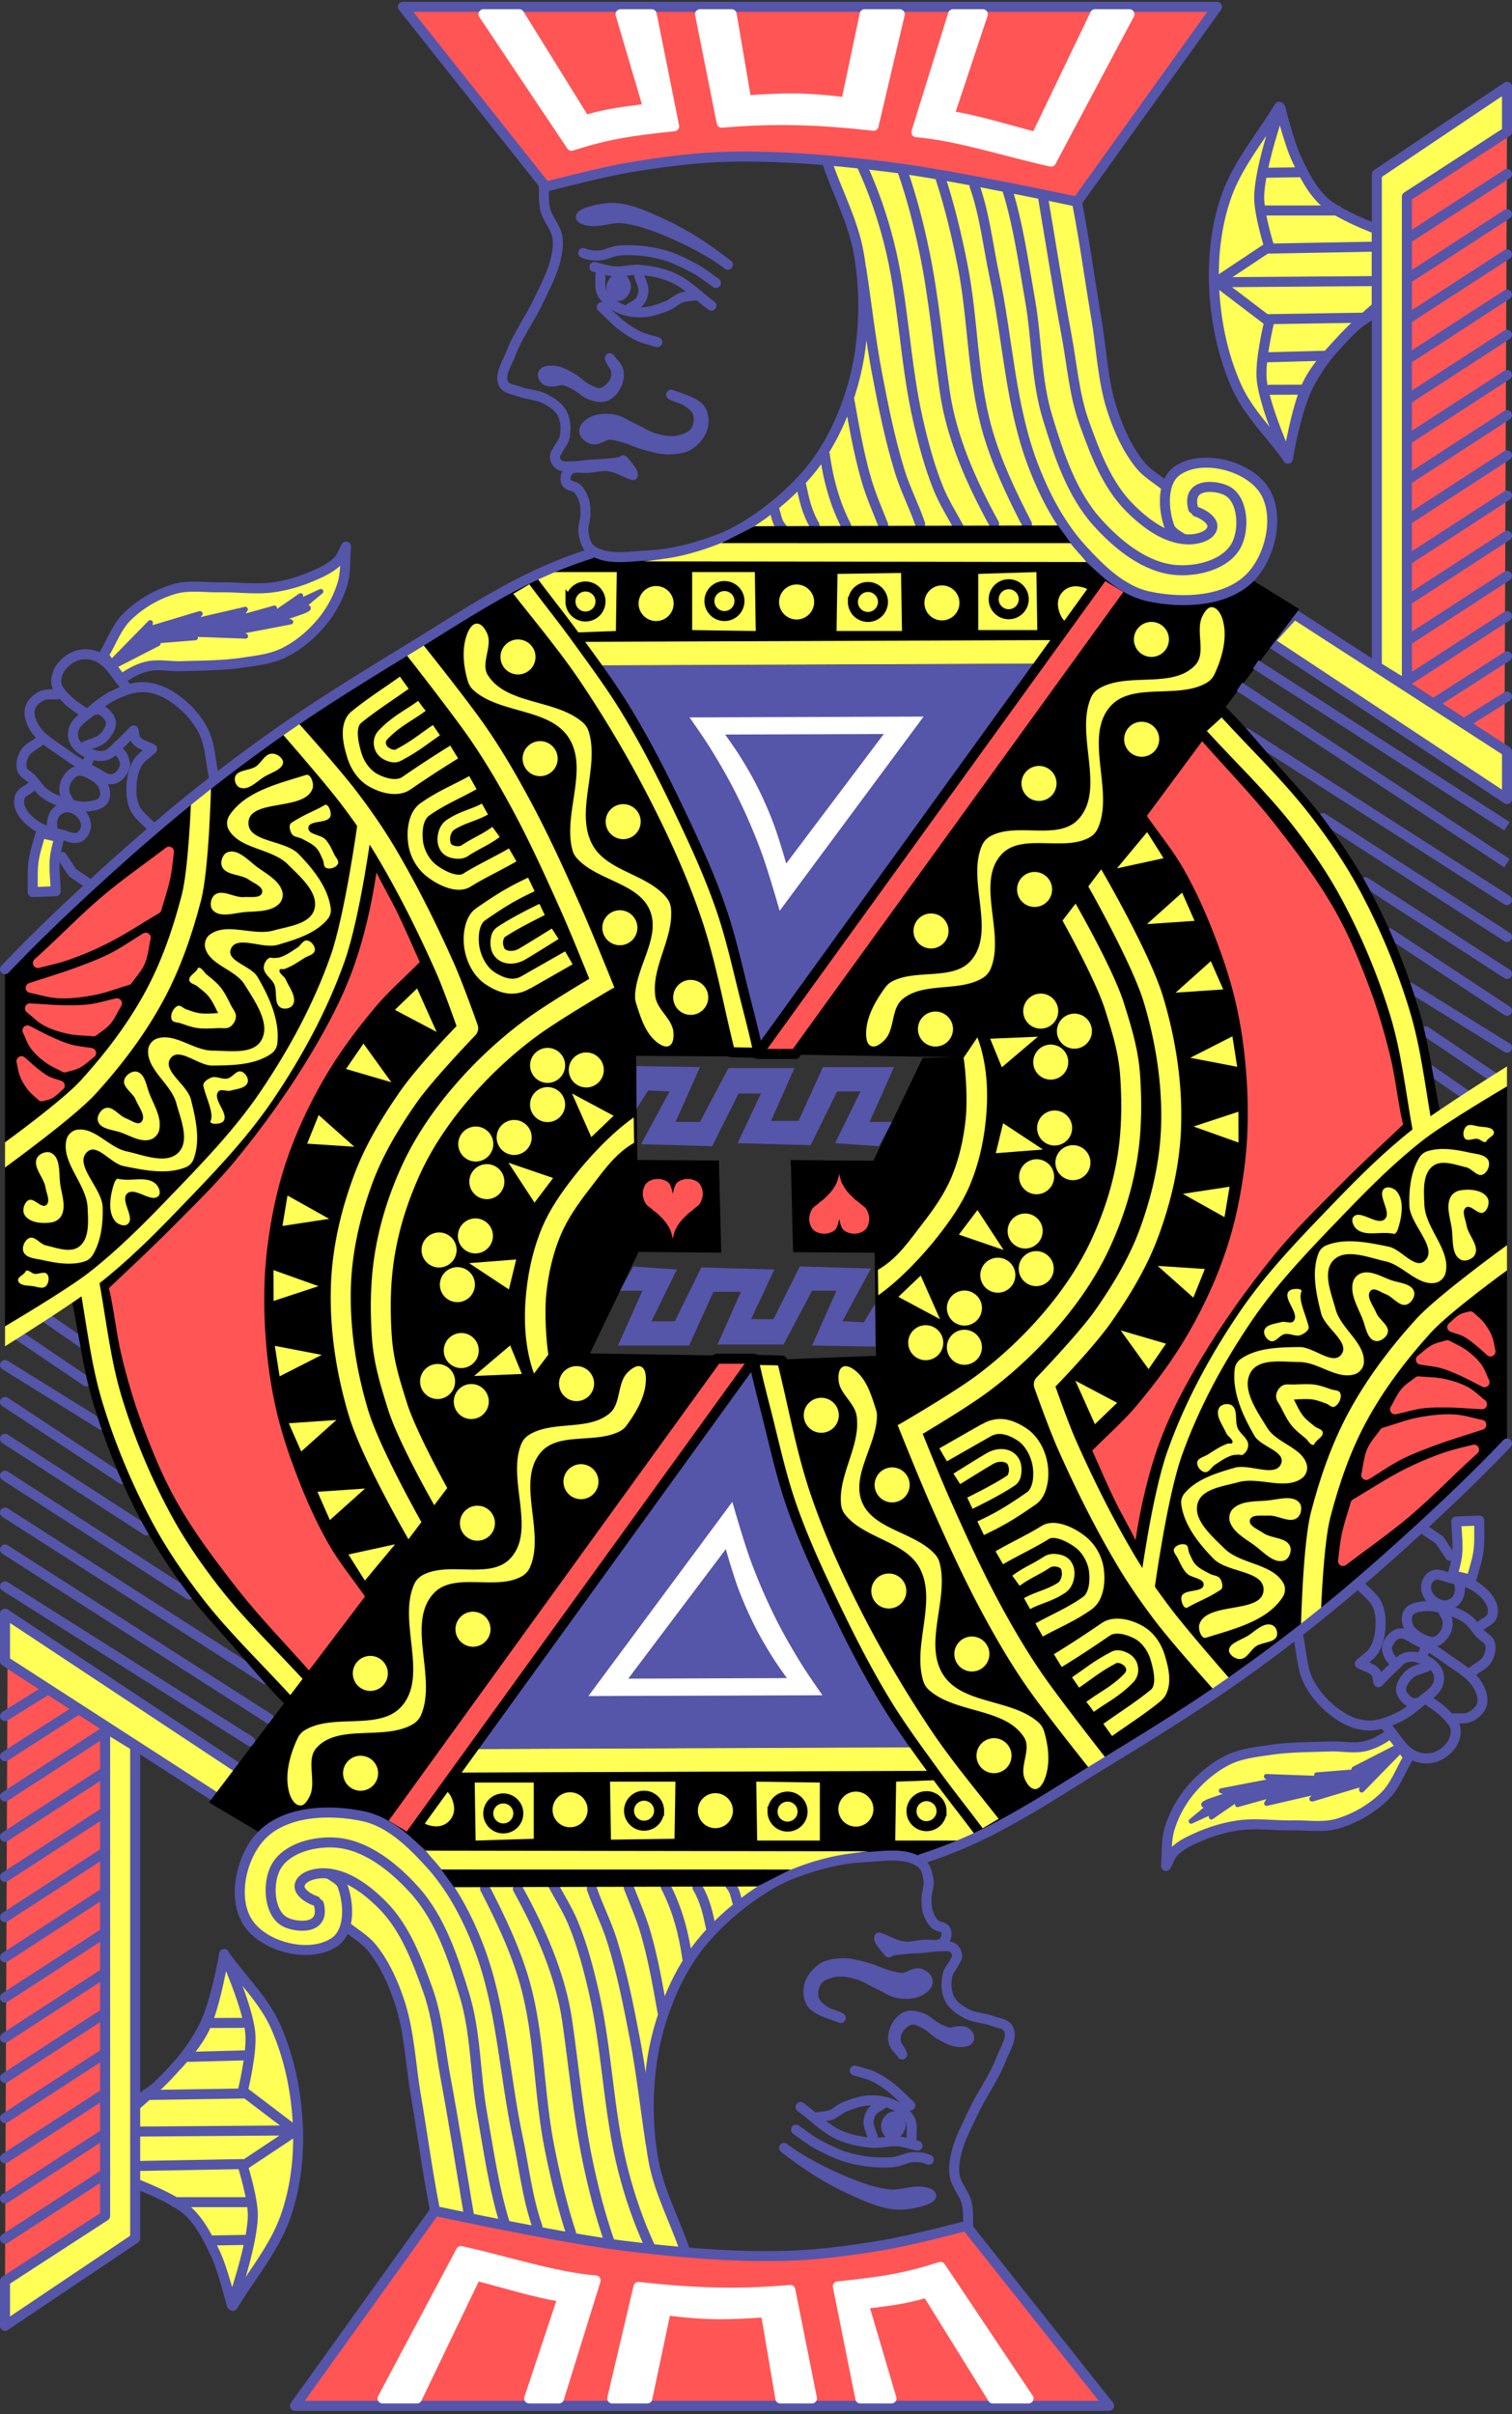 <svg width="302" height="482" xmlns="http://www.w3.org/2000/svg"><rect width="100%" height="100%" fill="#333333" stroke="none"/><g fill="none" fill-rule="evenodd"><g stroke="#55A" stroke-linecap="round" stroke-linejoin="round" stroke-width="2"><path d="M1 316.742l48.981 30.917M1 309.375l52.69 33.748M1 302.009l52.036 33.312M1 294.643l36.763 23.732M1 287.276l28.254 18.29M1 279.91l23.454 15.458M1 272.543l19.309 11.975M3.727 266.665l13.527 9.144M8.963 262.963l7.855 5.444"/></g><path d="M101.175 118.13c-5.805 3.452-11.672 6.802-17.415 10.357-9.192 5.69-18.364 11.425-27.267 17.555-6.834 4.706-13.607 9.523-20.054 14.746-6.938 5.622-13.443 11.76-20 17.821-5.235 4.84-10.293 9.867-15.439 14.8v74.813c4.718-2.926 8.713-5.274 13.431-8.2 1.349 6.67 2.217 13.583 4.19 20.156 2.229 7.418 5.078 14.687 8.59 21.593 2.882 5.67 6.403 11.022 10.17 16.15 2.776 3.777 6.033 7.178 9.117 10.708 3.53 4.041 6.873 8.184 10.743 11.988l52.906-69.937 7.564-.176 9.851-20.539 16.494.145-.47-18.396-16.288-.113-.264-20.783 18.966.107c-1.935-8.31-3.922-17.306-6.652-25.736-2.575-7.952-5.444-15.853-9.147-23.348-4.363-8.83-9.806-17.105-15.305-25.279-4.274-6.355-9.147-12.288-13.72-18.432z" fill="#000"/><path d="M164.683 31.825s10.71 1.179 16.046 1.921c4.72.657 9.435 1.377 14.121 2.242 6.881 1.27 20.54 4.324 20.54 4.324s1.11 9.083 1.765 13.611a569.039 569.039 0 0 0 2.407 15.052c.7 4.066 1.017 8.233 2.247 12.17 1.204 3.855 2.44 7.902 4.974 11.05 1.628 2.022 6.258 4.644 6.258 4.644s1.698-2.309 2.889-3.043c1.569-.967 3.451-1.573 5.295-1.601 2.05-.031 4.09.714 5.937 1.601 1.794.86 3.61 1.942 4.814 3.523 1.28 1.681 2.018 3.826 2.247 5.925.24 2.199-.234 4.477-.963 6.565-.772 2.214-1.872 4.425-3.53 6.085-1.574 1.576-3.668 2.642-5.777 3.363-2.297.786-4.793.996-7.22.96a23.714 23.714 0 0 1-6.9-1.12 31.055 31.055 0 0 1-8.345-4.163c-1.822-1.287-3.334-2.978-4.814-4.644-1.47-1.654-4.012-5.285-4.012-5.285l-64.026.32s7.849-5.595 11.072-9.127c3.267-3.58 6.118-7.63 8.184-12.01 2.206-4.677 3.539-9.784 4.333-14.892.648-4.169.695-8.45.32-12.65-.352-3.963-1.236-7.888-2.406-11.69-1.394-4.53-5.456-13.131-5.456-13.131z" fill="#FF5"/><path fill="#000" d="M111.451 113.326l6.767-2.754 98.579 1.66 4.172 3.44-10.159 12.49h-96.323l-3.628-5.973-4.7-6.257z"/><path fill="#F55" d="M301 26.31l-.5 122.245L282 136.58l-1-97.615z"/><path d="M80.47 1.361L109 37.287s10.763-2.843 16.244-3.775c6.724-1.142 13.522-2.061 20.341-2.213 10.702-.238 21.425.736 32.048 2.052 12.62 1.564 37.514 6.93 37.514 6.93l27.94-38.92H80.47z" stroke="#55A" stroke-width="2" fill="#F55" stroke-linecap="round" stroke-linejoin="round"/><path d="M96.565 2.84l17.582 26.266c7.041-2.248 11.53-2.97 20.506-3.895l-4.488-22.37h-6.217l5.556 18.842c-5.566.741-7.465.842-12.679 2.294L103.71 2.84h-7.144zM139.822 2.84l4.326 21.661c10.935-.933 19.395-.595 30.33.605l5.239-22.265h-7.011l-3.717 17.6c-8.592-1.085-12.713-.877-19.927-.4l-2.925-17.2h-6.315zM190.353 2.84l-7.322 23.564c7.982.61 18.22 3.964 26.905 5.867l15.658-29.43h-6.879l-11.78 24.523c-4.85-1.216-12.525-3.621-17.375-4.239l6.746-20.284h-5.953z" stroke="#FFF" stroke-width="2" fill="#FFF" stroke-linecap="round" stroke-linejoin="round"/><path d="M165.342 32.82c2.05 5.865 5.044 11.481 6.15 17.594 1.118 6.175 1.192 12.594.41 18.82-.634 5.057-2.058 10.06-4.1 14.73-1.668 3.817-3.833 7.487-6.56 10.638-3.614 4.177-7.99 7.764-12.71 10.638-2.828 1.722-5.989 2.895-9.163 3.843-3.166.945-6.446 1.662-9.748 1.804-3.867.167-8.421 1.142-11.56-1.121-1.019-.736-1.333-2.204-1.524-3.445-.185-1.195.389-2.396.401-3.605.01-.885.018-1.797-.24-2.643-.277-.903-.702-1.81-1.365-2.484-.605-.614-1.903-.492-2.248-1.281-.33-.754-.051-1.854.562-2.404.983-.88 2.62-.347 3.933-.48 1.336-.135 2.684-.502 4.014-.32 1.694.23 3.147 1.203 4.816 1.762.117-.714-1.328-2.182-1.926-2.964-.678.546-2.021.5-3.05.64-1.223.168-2.464.14-3.693.241-1.072.088-2.135.326-3.211.32-.97-.005-2.095.233-2.89-.32-.49-.342-.79-1.005-.803-1.602-.012-.526.411-.97.642-1.442.4-.816 1.108-1.513 1.285-2.403.313-1.58.265-3.38-.482-4.807-.685-1.31-2.066-2.187-3.371-2.884-1.569-.837-3.479-.801-5.138-1.442-1.116-.43-2.707-.518-3.21-1.602-.858-1.844.726-4.024 1.444-5.928 1.425-3.778 3.91-7.075 5.62-10.734 1.246-2.67 2.695-5.304 3.37-8.17.345-1.46.58-3.01.322-4.487-.34-1.955-1.936-3.52-2.408-5.447-.395-1.612-.214-3.311-.321-4.967" stroke="#55A" stroke-width="2" stroke-linecap="round" stroke-linejoin="round"/><path d="M145.387 52.857c-4.516-3.508-8.613-6.16-13.403-8.339-3.098-1.41-6.338-2.962-9.766-2.993-2.152-.02-6.19.953-6.203 1.768-.006.41.808.62 1.298.73 2.273.513 4.685-.69 7.009-.446 2.82.297 5.535 1.235 8.15 2.295 4.537 1.84 9.291 4.22 12.915 6.985z" stroke="#55A" stroke-width="2" fill="#55A" stroke-linecap="round" stroke-linejoin="round"/><path d="M116.5 50.509c1 .416 1.986.551 3 .519 1.456-.046 2.797-.913 4.25-1.018 2.754-.2 5.573.073 8.25.749 2.461.62 4.777 1.77 7 2.993 1.417.78 2.667 1.83 4 2.745M118.733 53.309c1.314.291 2.6.764 3.942.874 1.749.143 3.508-.453 5.255-.291 2.245.206 4.526.653 6.57 1.602 2.841 1.32 5.06 3.69 7.59 5.536" stroke="#55A" stroke-width="2" stroke-linecap="round" stroke-linejoin="round"/><path d="M119.901 54.911c.098 1.166-.225 2.447.292 3.497.669 1.357 2 2.387 3.358 3.059 1.462.723 3.186.938 4.817.874 1.71-.068 3.382-.66 4.964-1.311.987-.407 1.766-1.246 2.773-1.603.882-.312 1.85-.291 2.774-.437" stroke="#55A" stroke-width="2" stroke-linecap="round" stroke-linejoin="round"/><path d="M127.638 54.911c.292 1.069.919 2.099.876 3.205a3.692 3.692 0 0 1-.73 2.04c-.504.666-1.362.97-2.043 1.456" stroke="#55A" stroke-width="2" stroke-linecap="round" stroke-linejoin="round"/><path d="M123.405 59.136c.791.039 1.53-.961 1.606-1.748.07-.738-.429-1.822-1.168-1.894-.857-.083-1.708 1.036-1.752 1.894-.037.727.585 1.712 1.314 1.748z" stroke="#55A" stroke-width="2" fill="#55A" stroke-linecap="round" stroke-linejoin="round"/><path d="M120.193 61.321c1.314 1.214 2.52 2.557 3.942 3.642 1.094.835 2.254 1.607 3.503 2.185 1.16.536 2.433.777 3.65 1.166" stroke="#55A" stroke-width="2" stroke-linecap="round" stroke-linejoin="round"/><path d="M121.799 71.519c.584.874 1.545 1.592 1.752 2.622.204 1.018-.092 2.15-.597 3.059-.46.825-1.182 1.627-2.078 1.928-.928.312-1.999.03-2.924-.291-1.127-.392-1.95-1.389-3.014-1.928-.838-.425-1.693-.92-2.628-1.02-.588-.063-1.16.285-1.752.278-.533-.006-1.164.053-1.575-.287-.36-.297-.716-.886-.507-1.302.32-.637 1.352-.608 2.065-.57 1.312.07 2.513.817 3.667 1.444 1.103.599 1.938 1.634 3.066 2.185.86.421 1.815 1.008 2.756.823 1.112-.219 2.07-1.159 2.645-2.134.383-.651.493-1.485.386-2.232-.135-.946-.97-1.653-1.262-2.575zM134.061 78.802c1.8.68 3.826 1.22 5.209 2.265 1.082.817 1.391 2.42 1.215 3.708-.214 1.561-1.337 3.026-2.628 3.934-1.148.807-2.684.97-4.087 1.02-1.68.058-3.34-.446-4.964-.875-1.398-.37-2.691-1.078-4.087-1.457-1.004-.272-2.026-.617-3.066-.582-1.156.038-2.241 1.176-3.358.874-.73-.198-1.574-.848-1.605-1.603-.035-.826.873-1.507 1.605-1.893 1.255-.661 2.833-.66 4.234-.437 1.42.225 2.633 1.153 3.941 1.748 1.466.666 2.827 1.613 4.38 2.04 1.415.387 2.935.695 4.38.436 1.296-.232 2.761-.68 3.55-1.733.752-1.003.979-2.502.631-3.706-.278-.965-1.199-1.655-2.011-2.248-.984-.718-2.365-.908-3.339-1.49z" stroke="#55A" stroke-width="2" fill="#55A" stroke-linecap="round" stroke-linejoin="round"/><path stroke="#55A" stroke-width="2" fill="#FF5" stroke-linecap="round" stroke-linejoin="round" d="M258.5 122.609l42.5 27.443v9.48l-47.5-31.435zM255.5 21.32c-3.833 6.32-8.34 11.473-10.616 18.078-1.956 5.675-2.65 11.851-2.384 17.847.303 6.812 1.709 13.734 4.5 19.958 2.343 5.224 6.667 9.314 10 13.971 1.5-4.823 2.166-9.989 4.5-14.47 2.137-4.102 5.176-7.755 8.5-10.977 1.626-1.576 3.667-2.66 5.5-3.991l-1-14.47c-3-1.83-6.388-3.14-9-5.489a29.337 29.337 0 0 1-6.5-8.482c-1.88-3.71-2.333-7.983-3.5-11.975z"/><path d="M255.737 21.552s-4.125 11.655-4.237 17.73c-.062 3.392 2 9.98 2 9.98L243 56.247l10.5 7.983s-1.863 7.636-1.5 11.477c.525 5.548 5.237 15.88 5.237 15.88s1.67-10.365 3.97-14.998c1.721-3.467 4.53-6.303 7.147-9.158 2.045-2.233 6.646-6.194 6.646-6.194V45.769s-7.58-2.831-10.5-5.489c-2.493-2.27-4.06-5.436-5.5-8.482-1.533-3.24-3.263-10.246-3.263-10.246zM244.75 56.342l30.25-.22M253.5 49.636l20.5-.374M252.138 42.027h14.996M252.573 34.5l7.625-.125M253.125 63.731l19.134-.3M253 71.34l11.362-.3M253.625 77.827l6.655-.021" stroke="#55A" stroke-width="2" fill="#FF5" stroke-linecap="round" stroke-linejoin="round"/><path stroke="#55A" stroke-width="2" fill="#FF5" stroke-linecap="round" stroke-linejoin="round" d="M301 17.328l-26 17.464v98.295l6 3.692V39.282l20-12.973z"/><path d="M213.813 108.359l3.207 3.855-88.506-.128s4.297-.473 6.414-.896c1.82-.364 3.616-.854 5.387-1.408 1.304-.408 3.848-1.408 3.848-1.408l69.65-.015zM114.301 128.162l96.872-.362-3.81 4.707-89.61.362zM138.25 114.224v11.585l12.699.181-.182-11.766zM167.275 114.586l-.182 11.404h13.06l-.18-11.585zM195.391 114.586v11.223h11.791l-.18-11.585zM109.693 114.224h13.501l-.181 11.766-9.796.362s-1.762-2.93-2.72-4.344c-1.389-2.048-4.386-5.99-4.386-5.99l3.582-1.794z" fill="#FF5"/><path d="M119.943 120.1a2.997 2.997 0 0 1-3 2.994c-1.657 0-3-1.34-3-2.994a2.997 2.997 0 0 1 3-2.994c1.657 0 3 1.34 3 2.994zM147.697 120.01a2.997 2.997 0 0 1-3 2.993c-1.657 0-3-1.34-3-2.994a2.997 2.997 0 0 1 3-2.993c1.657 0 3 1.34 3 2.993zM176.358 120.19a2.997 2.997 0 0 1-3 2.994c-1.657 0-3-1.34-3-2.993a2.997 2.997 0 0 1 3-2.994c1.657 0 3 1.34 3 2.994zM204.475 119.647a2.997 2.997 0 0 1-3 2.994c-1.657 0-3-1.34-3-2.994a2.997 2.997 0 0 1 3-2.993c1.657 0 3 1.34 3 2.993z" stroke="#000" stroke-width="2" fill="#FF5"/><path d="M134.548 120.506a3.496 3.496 0 0 1-3.5 3.493 3.496 3.496 0 0 1-3.5-3.493 3.496 3.496 0 0 1 3.5-3.493c1.933 0 3.5 1.564 3.5 3.493zM162.612 120.197a3.496 3.496 0 0 1-3.5 3.493 3.496 3.496 0 0 1-3.5-3.493 3.496 3.496 0 0 1 3.5-3.492c1.933 0 3.5 1.563 3.5 3.492zM191.636 120.378a3.496 3.496 0 0 1-3.5 3.493 3.496 3.496 0 0 1-3.5-3.493 3.496 3.496 0 0 1 3.5-3.492c1.933 0 3.5 1.563 3.5 3.492zM217.757 119.654l-3.681 4.217c-1.27 1.455-2.775-1.383-2.775-3.312a3.496 3.496 0 0 1 3.5-3.492c1.933 0 4.226 1.133 2.956 2.587z" fill="#FF5"/><path d="M118.493 132.932l89.106-.378-55.739 78.326s-3.38-15.67-5.877-23.27c-2.87-8.736-6.468-17.241-10.427-25.542-2.881-6.04-6.25-11.841-9.67-17.595-2.333-3.927-7.393-11.54-7.393-11.54z" fill="#55A"/><path d="M137.726 143.244l46.749-.165-28.748 38.784s-2.274-8-3.72-11.896a115.607 115.607 0 0 0-4.833-11.183c-1.62-3.262-3.456-6.418-5.373-9.516-1.277-2.06-4.075-6.024-4.075-6.024z" fill="#FFF"/><path d="M101.056 118.294c4.045 5.235 9.738 11.96 14.03 18.352a231.119 231.119 0 0 1 14.408 24.595c3.684 7.29 7.05 14.779 9.67 22.514 2.898 8.564 4.36 17.28 6.635 26.298 1.517.126 4.17.063 5.687.189-.758-3.595-1.596-6.823-2.464-10.216-1.62-6.33-2.971-12.75-5.119-18.92-2.369-6.805-5.418-13.365-8.531-19.865-3.146-6.567-6.458-13.073-10.238-19.298-3.062-5.041-6.594-9.785-10.048-14.567-2.946-4.078-6.636-8.635-9.1-12.04-1.201.757-3.729 2.202-4.93 2.958z" stroke="#000" stroke-width="2" fill="#FF5" stroke-linecap="round" stroke-linejoin="round"/><path d="M144.839 146.667l31.68-.11-19.481 25.856s-1.541-5.334-2.521-7.93a76.422 76.422 0 0 0-3.275-7.456c-1.098-2.175-2.342-4.279-3.642-6.344-.865-1.374-2.761-4.016-2.761-4.016z" fill="#55A"/><path fill="#000" d="M225.912 118.144l5.657 1.41 7.955.177 6.01-1.587 4.066-2.647 9.9 6.114-67.297 89.5-33.643-.53z"/><path d="M242.031 121.237c-.847-.03-1.454.995-1.844 1.746-1.512 2.92.803 7.323-1.406 9.761-4.463 4.926-13.711 1.316-19.375 4.802a3.904 3.904 0 0 0-1.5 1.747c-3.214 7.47 2.996 18.26-2.5 24.262-4.037 4.41-12.406.504-17.625 3.43-.7.393-1.3 1.044-1.625 1.778-3.115 7.027 2.81 17.079-2.156 22.952-3.52 4.163-10.986 1.699-15.813 4.241-.51.268-.97.66-1.312 1.123-1.94 2.634-3.761 5.745-3.875 9.012-.034.976.07 2.376.967 2.766.897.39 1.998-.484 2.69-1.175 2.084-2.087 1.296-6.182 3.53-8.109 4.23-3.645 11.464-1.385 16.188-4.365a3.864 3.864 0 0 0 1.469-1.716c2.99-7.047-2.993-17.186 2.156-22.858 4.018-4.427 12.394-.528 17.625-3.43a3.895 3.895 0 0 0 1.625-1.747c3.377-7.444-2.869-18.217 2.5-24.387 4.348-4.997 13.62-1.375 19.313-4.77a3.9 3.9 0 0 0 1.5-1.654c1.592-3.383 2.702-7.53 1.593-11.102-.31-.998-1.079-2.272-2.125-2.307z" fill="#FF5"/><path d="M233.478 127.67a3.496 3.496 0 0 1-3.5 3.492 3.496 3.496 0 0 1-3.5-3.492 3.496 3.496 0 0 1 3.5-3.493c1.933 0 3.5 1.564 3.5 3.493zM231.533 147.604a3.496 3.496 0 0 1-3.5 3.493 3.496 3.496 0 0 1-3.5-3.493 3.496 3.496 0 0 1 3.5-3.493c1.933 0 3.5 1.564 3.5 3.493zM211.027 156.424a3.496 3.496 0 0 1-3.5 3.493 3.496 3.496 0 0 1-3.5-3.493 3.496 3.496 0 0 1 3.5-3.492c1.933 0 3.5 1.563 3.5 3.492zM210.143 177.593a3.496 3.496 0 0 1-3.5 3.493 3.496 3.496 0 0 1-3.5-3.493 3.496 3.496 0 0 1 3.5-3.492c1.933 0 3.5 1.563 3.5 3.492zM189.46 185.885a3.496 3.496 0 0 1-3.5 3.492 3.496 3.496 0 0 1-3.5-3.492 3.496 3.496 0 0 1 3.5-3.493c1.933 0 3.5 1.564 3.5 3.493zM190.344 205.466a3.496 3.496 0 0 1-3.5 3.493 3.496 3.496 0 0 1-3.5-3.493 3.496 3.496 0 0 1 3.5-3.493c1.933 0 3.5 1.564 3.5 3.493z" fill="#FF5"/><path stroke="#000" stroke-width="2" fill="#F55" stroke-linecap="round" stroke-linejoin="round" d="M220.496 114.7l-69.2 95.731h7.584l66.924-92.515z"/><g stroke="#55A" stroke-linecap="round" stroke-linejoin="round" stroke-width="2"><path d="M215.158 40.594c1.485 7.553 2.487 15.188 3.783 22.773 1.074 6.283 1.281 12.79 3.31 18.834 1.259 3.752 2.939 7.478 5.416 10.568 1.332 1.661 3.233 2.774 4.916 4.083"/><path d="M208.393 39.776c1.589 9.408 2.948 18.137 4.632 27.168 1.094 5.864 1.532 11.925 3.554 17.538 2.162 6 4.53 12.35 9.034 16.871 3.14 3.152 7.294 6.298 11.748 6.353 1.794.023 4.53-.67 4.794-2.44.22-1.47-2.114-2.777-3.217-3.095"/><path d="M201.218 37.934c2.201 7.141 3.21 14.555 4.51 21.89 1.385 7.816 1.184 15.962 3.503 23.554 2.27 7.426 4.814 15.272 10.036 21.027 4.076 4.493 9.54 8.919 15.594 9.406 4.3.346 9.91-1.061 12.006-4.825 1.824-3.275 1.44-9.455-1.946-11.07-2.268-1.082-7.965-1.566-6.598 3.642"/><path d="M194.658 37.116c2.036 5.823 2.688 11.988 3.966 17.996 2.681 12.613 3.145 25.856 7.764 37.898 2.315 6.035 5.439 11.965 9.812 16.73 3.635 3.961 7.907 8.182 13.164 9.326 6.78 1.477 15.66 1.132 20.454-3.877 4.094-4.276 5.912-12.719 2.514-17.564-3.363-4.796-12.427-6.998-17.217-3.621-3.093 2.18-2.84 7.7-1.507 11.236.416 1.102 1.78 1.706 2.665 2.322M187.893 35.684c1.825 5.588 3.171 11.322 4.329 17.08 2.194 10.916 1.93 22.314 4.943 33.034 1.843 6.557 5.026 13.198 7.948 18.828M180.308 34.252c1.82 5.238 3.208 10.628 4.332 16.056 1.907 9.213 2.698 18.495 4.073 27.93 1.351 9.273 5.415 18.29 9.84 26.344M172.312 33.434c2.2 4.82 3.928 9.848 5.233 14.97 2.977 11.677 3.153 23.93 5.861 35.672 1.056 4.574 2.266 9.143 4.036 13.492 1.085 2.667 2.787 5.394 4.007 7.654M172.035 53.687c1.063 6.985 1.836 14.062 3.168 21.022 1.248 6.526 2.555 13.066 4.514 19.415 1.108 3.588 2.86 6.945 4.076 10.502M169.647 79.873c.964 5.355 1.883 10.748 3.408 15.975.896 3.069 2.192 6.006 3.358 8.983M164.727 90.715c.684 4.954 1.997 9.863 4.305 14.32M160.012 96.852c.571 2.747 1.197 5.549 2.665 7.979M154.628 101.656c.418 1.251.521 2.63 1.507 3.7"/></g><path fill="#000" d="M150.742 105.066l60.556-.153 2.565 3.528-69.748-.009z"/><g stroke="#55A" stroke-linecap="round" stroke-linejoin="round" stroke-width="2"><path d="M281 47.711l20-12.973M281 55.737l20-12.973M281 63.763l20-12.973M281 71.789l20-12.973M281 79.815l20-12.973M281 87.84l20-12.972M281 95.867l20-12.973M281 103.892l20-12.973M281 111.918l20-12.973M281 119.944l20-12.973M281 127.97l20-12.973M281 135.996l20-12.973M287 140.03l14-8.981M293 144.064l8-4.99"/></g><path d="M95.219 124.511c-.936.03-1.572 1.186-1.906 2.058-1.134 2.963-.765 6.477.156 9.512.2.662.609 1.284 1.125 1.746 5.269 4.72 15.177 3.532 19 9.48 4.05 6.304-1.21 15.225.75 22.454.154.57.452 1.115.844 1.559 3.964 4.496 12.35 4.936 14.624 10.478 2.212 5.388-2.905 11.392-2.968 17.214-.005.42.058.847.187 1.248.875 2.713 1.752 5.738 3.906 7.609.726.63 1.868 1.382 2.726.947.857-.435.923-1.8.837-2.756-.234-2.616-3.2-4.42-3.594-7.017-.902-5.946 3.754-11.797 3.094-17.775a3.915 3.915 0 0 0-.813-1.965c-3.789-4.777-11.999-5.29-14.875-10.665-3.563-6.661 1.532-15.441-.75-22.64a3.93 3.93 0 0 0-1.124-1.716c-5.29-4.698-15.233-3.497-19-9.48-1.475-2.341.983-5.76-.126-8.295-.386-.883-1.129-2.026-2.093-1.996z" fill="#FF5"/><path d="M106.962 131.175a3.496 3.496 0 0 1-3.5 3.492 3.496 3.496 0 0 1-3.5-3.492 3.496 3.496 0 0 1 3.5-3.493c1.933 0 3.5 1.564 3.5 3.493zM111.385 151.477a3.496 3.496 0 0 1-3.5 3.493 3.496 3.496 0 0 1-3.5-3.493 3.496 3.496 0 0 1 3.5-3.493c1.933 0 3.5 1.564 3.5 3.493zM127.97 164.056a3.496 3.496 0 0 1-3.5 3.492 3.496 3.496 0 0 1-3.5-3.492 3.496 3.496 0 0 1 3.5-3.493c1.933 0 3.5 1.564 3.5 3.493zM127.307 185.24a3.496 3.496 0 0 1-3.5 3.494 3.496 3.496 0 0 1-3.5-3.493 3.496 3.496 0 0 1 3.5-3.493c1.933 0 3.5 1.564 3.5 3.493zM141.46 199.144a3.496 3.496 0 0 1-3.5 3.492 3.496 3.496 0 0 1-3.5-3.492 3.496 3.496 0 0 1 3.5-3.493c1.933 0 3.5 1.564 3.5 3.493zM84.38 128.57l-3.331 2.022s9.276 11.826 12.795 16.934c3.107 4.511 5.908 9.285 8.531 14.158 3.572 6.636 6.71 13.561 9.813 20.52 2.388 5.356 6.812 16.465 6.812 16.465l3.719-1.466s-4.43-11.07-6.906-16.621c-3.11-6.973-6.28-13.973-9.938-20.77-2.665-4.95-5.496-9.853-8.719-14.532-3.798-5.514-12.777-16.71-12.777-16.71zM79.875 135.096c-3.12 2.245-6.092 4.075-9.594 6.892-1.51 1.215-1.866 3.08-1.812 4.74.054 1.66.512 3.298.906 4.584.708 2.31 2.2 4.55 4.469 5.8 1.108.611 2.433 1.143 3.844 1.341 1.41.198 2.968.09 4.28-.81a218.553 218.553 0 0 1 9.532-6.206l-1.563-2.558c-3.27 2.003-6.388 4.06-9.656 6.3-.453.31-1.21.445-2.156.312-.947-.133-2.03-.55-2.844-.998-1.367-.754-2.555-2.4-3.062-4.054-.362-1.18-.712-2.624-.75-3.805-.039-1.18.217-1.935.719-2.339 3.352-2.697 6.218-4.451 9.437-6.767l-1.75-2.432zM93.719 154.96c-3.099 1.73-6.46 3.074-9.75 5.427-1.305.933-1.957 2.358-2.281 3.742-.325 1.384-.32 2.818-.188 4.054.276 2.597 1.607 5.117 3.688 6.767 1.086.862 2.477 1.722 4 2.245 1.522.524 3.298.772 4.843-.187 2.927-1.816 5.716-3.056 9.125-5.02l-1.5-2.589c-3.27 1.884-6.097 3.146-9.219 5.083-.38.237-1.202.247-2.28-.124-1.08-.372-2.282-1.078-3.126-1.747-1.352-1.072-2.377-3.027-2.562-4.771-.103-.97-.094-2.09.125-3.025s.61-1.597 1.125-1.965c2.943-2.105 6.166-3.426 9.469-5.27l-1.47-2.62zM105.469 175.23c-3.716 1.78-5.71 2.9-10.313 6.082-1.289.89-1.924 2.297-2.25 3.648a11.388 11.388 0 0 0-.219 3.93c.334 2.917 1.785 6.023 4.438 7.734 1.117.72 2.43 1.418 3.969 1.684 1.51.26 3.238-.006 4.844-.998l.03.03 8.407-4.802-1.5-2.588-8.375 4.771-.063.031c-1.022.653-1.878.754-2.812.593-.934-.161-1.94-.645-2.875-1.247-1.617-1.043-2.82-3.397-3.063-5.52-.104-.917-.092-2.03.125-2.932.218-.901.603-1.553 1.063-1.87 4.545-3.142 6.25-4.081 9.906-5.832l-1.312-2.713z" fill="#FF5"/><path d="M120.313 193.898s-10.759 6.22-16 10.166a87.209 87.209 0 0 0-13.518 12.675c-4.235 4.905-7.992 10.381-10.688 16.372-2.626 5.836-4.436 11.739-5.357 17.918-.793 5.317-.821 10.72-.469 15.998.338 5.054 1.646 9.356 3.215 14.358 2.166 6.908 9.674 19.919 9.674 19.919l2.607-3.39S83.14 286.04 81.308 280.2c-1.42-4.53-2.73-8.541-3.058-13.454-.34-5.077-.3-10.178.438-15.125.888-5.96 2.663-11.528 5.075-16.889 2.498-5.549 6.024-10.726 10.063-15.405a83.115 83.115 0 0 1 12.893-12.082c4.728-3.559 15.625-9.886 15.625-9.886l-2.031-3.461z" fill="#FF5"/><path d="M59.683 144.465l-3.147 2.236s8.22 9.4 11.495 13.704c2.662 3.498 5.187 7.109 7.406 10.852 4.332 7.307 8.125 14.94 11.594 22.734 1.518 3.411 3.695 9.588 4.156 10.884-1.333 1.374-7.888 8.188-11.25 13.004-3.655 5.237-7.048 10.861-9.312 16.996-2.556 6.927-4.28 14.324-4.531 21.798-.296 8.794 1.08 17.651 3.594 26.009 2.686 8.935 12.361 25.47 12.361 25.47l2.576-3.423s-8.758-15.402-11.094-23.17c-2.406-8.004-3.716-16.482-3.437-24.761.233-6.945 1.842-13.94 4.281-20.55 2.09-5.666 5.297-11.01 8.844-16.092 3.217-4.61 11.719-13.441 11.719-13.441a2.038 2.038 0 0 0 .468-2.058s-2.87-8.135-4.719-12.287c-3.516-7.9-7.381-15.666-11.812-23.14-2.32-3.912-4.927-7.64-7.656-11.226-3.53-4.637-11.536-13.539-11.536-13.539z" fill="#FF5"/><path d="M71.406 164.428S68.9 182.722 66 190.935c-3.365 9.532-8.267 18.583-13.969 27.006-5.314 7.851-12.1 14.77-18.812 21.736-4.896 5.083-9.892 10.054-15.375 14.346C13.252 257.616 1 264.813 1 264.813v3.991s13.69-8.531 18.688-12.443c5.67-4.437 10.76-9.48 15.687-14.594 6.699-6.954 13.608-13.991 19.125-22.142 5.814-8.588 10.873-17.892 14.344-27.723 3.173-8.989 5.531-27.1 5.531-27.1l-2.969-.374zM38.152 159.992s-.479 13.426-1.87 18.781c-1.714 6.592-3.954 13.09-7.126 18.992-3.469 6.453-7.98 12.404-12.968 17.9C12.45 219.781 1 228.081 1 228.081v5.024s13.83-9.992 18.156-14.758c5.148-5.67 9.863-11.887 13.532-18.711 3.377-6.284 5.702-13.073 7.468-19.865 1.603-6.165 1.996-22.722 1.996-22.722l-4 2.943z" fill="#FF5"/><path d="M61.125 154.73c-5.53 1.737-12.27 3.3-15.375 8.201-.468.739-.54 1.85-.125 2.62 2.181 4.048 8.628 3.788 11.875 7.047 2.452 2.462 6.247 5.647 5.281 8.982-.85 2.934-5.207 3.39-8.156 4.21-4.103 1.14-9.355-1.725-12.75.842-.722.546-1.12 1.678-.906 2.557.853 3.509 6.013 4.345 7.906 7.422 2.033 3.305 5.284 7.84 3.281 11.164-1.704 2.829-6.411 2.006-9.718 1.996-3.813-.012-7.611-3.686-11.188-2.37-.85.313-1.578 1.25-1.656 2.152-.35 4.02 4.572 6.83 5.625 10.727.854 3.165 2.732 7.48.437 9.824-2.417 2.469-6.995.517-10.375-.219-3.537-.77-6.4-4.908-9.968-4.303-.894.151-1.763.967-2 1.84-1.256 4.614 3.983 8.944 4.187 13.721.112 2.634.425 6.11-1.656 7.734-1.757 1.371-4.515.282-6.688-.218-1.167-.27-2.164-1.9-3.281-1.466-.93.361-1.555 1.818-1.188 2.744.51 1.286 2.46 1.352 3.813 1.653 2.756.614 5.788 1.136 8.469.25a2.884 2.884 0 0 0 1.5-1.185c1.73-2.791 2.129-6.356 2.031-9.637-.114-3.823-5.892-8.523-3.031-11.07 1.925-1.715 4.658 2.356 7.187 2.869 4.064.823 8.591 1.794 12.438.25.67-.27 1.269-.858 1.531-1.529 1.463-3.741.488-8.144-.5-12.037-.751-2.961-5.876-5.796-4.031-8.233 1.703-2.25 5.518 1.533 8.343 1.497 4.02-.052 8.542-.1 11.813-2.433.6-.428 1.034-1.171 1.125-1.902.575-4.612-1.595-9.36-3.938-13.378-1.289-2.212-6.233-3.121-5.343-5.52 1.086-2.928 6.342.005 9.343-.873 3.613-1.058 7.65-2.268 10.032-5.177.459-.56.686-1.371.594-2.09-.541-4.177-3.494-7.863-6.438-10.883-2.745-2.816-10.138-2.342-10-6.268.17-4.829 11.322-2.233 12.813-6.83.306-.946-.362-2.98-1.313-2.682z" fill="#FF5"/><path d="M45.438 170.166c-.937.35-1.478 1.842-1.126 2.775.712 1.884 3.768 1.54 5.407 2.714.999.715 2.954 1.405 2.625 2.588-.333 1.195-2.386.773-3.625.873-1.947.158-4.319-1.654-5.844-.436-.781.623-1.064 2.184-.438 2.962 1.367 1.699 4.356.647 6.532.468 2.306-.19 5.08-.023 6.75-1.622.602-.576.898-1.596.687-2.401-.582-2.226-3.036-3.519-4.906-4.865-1.836-1.322-3.943-3.85-6.063-3.056zM64.844 160.748c-2.39 1.375-3.793 1.71-6.625 3.524-.64.41-.33 1.645.093 2.277.415.618 1.379.576 2.032.935.99.544 2.073 1.016 2.843 1.84.602.643.905 1.513 1.282 2.308.254.535.117 1.404.656 1.653.76.35 2.023-.054 2.375-.811.278-.597-.43-1.248-.719-1.84-.511-1.053-.98-2.172-1.781-3.025-.938-1-3.48-.94-3.406-2.308.09-1.658 3.913-.753 4.406-2.339.247-.795-.434-2.63-1.156-2.214zM61.344 187.786c-.82-.114-1.304 1.02-2 1.465-1.084.694-2.15 1.476-3.375 1.871-.42.136-.873.13-1.313.156-.301.018-.647-.155-.906 0-.647.388-1.093 1.243-1.063 1.996.052 1.294 1.57 2.09 2.094 3.275.646 1.457-.11 3.779 1.25 4.615.706.434 2.004.206 2.438-.499.926-1.507-.702-3.492-1.407-5.114-.3-.694-1.51-1.25-1.187-1.934.125-.266.595-.032.875-.125 1.442-.478 2.718-1.368 4-2.183.742-.471 2.004-.69 2.125-1.559.114-.822-.708-1.85-1.531-1.964zM54.406 150.475c-1.547-.017-2.143 1.87-3.394 2.624-1.227.74-3.435.658-3.98 1.832-.36.775.034 2.058.968 2.357 1.719.55 3.346-1.32 4.837-2.217 1.363-.821 3.672-1.463 3.694-2.86.014-.824-1.13-1.724-2.125-1.736zM39.531 193.274c-.3.955-1.88 1.476-1.718 2.464.106.652 1.081.765 1.593 1.185.792.65 1.639 1.26 2.282 2.058.736.914 1.225 2.006 1.75 3.056.035.071.132.15.093.218-.036.064-.145.026-.218.032-1.175.083-2.367.169-3.532 0-.903-.132-1.762-.482-2.625-.78-.56-.194-1.107-.882-1.656-.655-.922.382-1.567 1.823-1.188 2.744.244.591 1.176.51 1.782.718 1.066.367 2.134.774 3.25.935 1.381.2 2.793.098 4.187.031.806-.038 1.729.187 2.407-.25.659-.423 1.139-1.245 1.187-2.026.05-.814-.601-1.518-.969-2.246-.634-1.256-1.242-2.551-2.125-3.648-.789-.981-1.81-1.754-2.781-2.557-.55-.456-1.08-1.599-1.719-1.279zM27.313 213.981c-.98-.227-2.277.706-2.5 1.684-.336 1.467 1.71 2.505 2.28 3.898.581 1.42 2.202 3.365 1.126 4.46-.712.723-2.013-.343-2.969-.687-1.468-.527-2.693-2.536-4.188-2.089-.956.286-1.788 1.634-1.5 2.588.5 1.656 3.029 1.715 4.657 2.308 1.863.678 3.871 1.938 5.781 1.403.794-.222 1.531-.952 1.75-1.746.672-2.44-.923-5.013-1.875-7.36-.645-1.588-.89-4.071-2.563-4.459zM10.219 230.197c-.885-.455-2.357.116-2.813.998-.943 1.825 1.367 3.897 1.688 5.925.181 1.151 1.04 2.77.125 3.493-.957.756-2.469-1.565-3.531-.967-.868.489-1.301 2.003-.813 2.87.938 1.663 3.65 1.874 5.531 1.527.777-.143 1.565-.692 1.906-1.403.865-1.801.069-4.015-.25-5.988-.356-2.209.15-5.43-1.843-6.455zM48.188 213.95c-.998-.29-1.765 1.192-2.782 1.403-1.052.218-2.222-.588-3.218-.187-.712.286-1.725.936-1.563 1.684.495 2.28 2.154 5.414 1.438 6.954-.352.756 1.943.745 2.5.125 1.344-1.499-2.206-4.368-.97-5.956.508-.651 1.673.002 2.47-.219 1.216-.336 3.043-.446 3.406-1.652.24-.8-.479-1.919-1.282-2.152zM23.719 235.374c-.611-.197-.949.943-1.125 1.56-.64 2.233-1.052 5.194.468 6.953.544.629 1.794 1.056 2.438.53 1.58-1.29-1.576-4.71-.094-6.112 1.524-1.44 4.94 2.048 6.282.437.529-.636-.003-1.855-.625-2.401-1.727-1.517-4.572-.517-6.844-.874-.168-.026-.392.037-.5-.093zM5.156 253.773c-.27.785-1.766 1.169-1.531 1.965.312 1.056 2.038.9 3.125 1.091.77.136 1.754.543 2.344.031.626-.543.853-1.836.312-2.463-.55-.639-1.7.08-2.531-.063-.594-.102-1.23-.914-1.719-.561zM83.531 139.93c-2.448 1.814-5.1 3.002-7.875 5.893-1.305 1.36-1.203 3.28-.437 4.49.522.828 1.292 1.313 2.125 1.623.833.309 1.756.473 2.719-.032 3.479-1.824 5.063-3.205 7.812-5.083l-1.406-2.058c-2.853 1.948-4.27 3.232-7.563 4.958.087-.045-.276.029-.687-.124-.412-.153-.817-.482-.906-.624-.295-.466-.417-.87.124-1.434 2.446-2.55 4.883-3.604 7.594-5.614a24.587 24.587 0 0 1-1.5-1.996zM96.25 160.45c-2.029 1.126-4.358 1.478-7 3.242-1.04.695-1.579 1.81-1.781 2.932-.203 1.12-.08 2.327.625 3.336.637.915 1.616 1.284 2.562 1.435.947.15 1.936.109 2.813-.468 2.407-1.583 3.835-1.976 6.344-3.804l-1.47-2.027c-2.272 1.656-3.633 2.02-6.25 3.742-.09.06-.598.167-1.062.093-.464-.074-.837-.306-.906-.405-.173-.247-.297-.857-.188-1.466.11-.608.434-1.14.688-1.31 2.172-1.45 4.357-1.736 6.844-3.118l-1.219-2.183zM107.75 180.47s-5.258 2.492-8.438 4.646c-1.067.724-1.305 1.866-1.343 2.932-.039 1.066.176 2.193 1 3.087 1.541 1.672 4.069 1.554 5.969.437 2.075-1.221 6.624-4.086 6.624-4.086l-1.343-2.089s-4.59 2.862-6.563 4.023c-1.073.631-2.386.527-2.844.031-.111-.121-.364-.726-.343-1.31.02-.583.345-1.03.25-.966 2.852-1.934 8.094-4.46 8.094-4.46l-1.063-2.245z" fill="#FF5"/><path d="M17.836 256.127c1.472 8.176 2.269 15.828 4.561 23.368 2.439 8.023 5.704 15.832 9.637 23.241 2.85 5.37 6.31 10.424 10.038 15.227 5.29 6.813 11.914 13.145 17.402 19.156" stroke="#FF5" stroke-width="4" stroke-linejoin="round"/><path d="M126.576 223.109c-4.549 3.196-9.155 8.24-11.982 11.86-2.364 3.025-4.692 6.299-6.281 10.041-1.74 4.097-2.73 8.483-3.188 12.817-.481 4.554-.572 10.899 1.656 16.778l2.75-4.086c-.45-2.938-.812-8.444-.406-12.286.426-4.027 1.327-8.02 2.875-11.664 1.363-3.208 3.463-6.24 5.75-9.168 2.512-3.216 4.888-6.908 8.906-9.23l-.08-5.062z" fill="#FF5"/><g fill="#FF5"><path d="M112.875 212.721a3.496 3.496 0 0 1-3.5 3.493 3.496 3.496 0 0 1-3.5-3.493 3.496 3.496 0 0 1 3.5-3.493c1.933 0 3.5 1.564 3.5 3.493zM120.601 213.632a3.496 3.496 0 0 1-3.5 3.493 3.496 3.496 0 0 1-3.5-3.493 3.496 3.496 0 0 1 3.5-3.492c1.933 0 3.5 1.563 3.5 3.492zM112.87 220.55a3.496 3.496 0 0 1-3.5 3.492 3.496 3.496 0 0 1-3.5-3.492 3.496 3.496 0 0 1 3.5-3.493c1.933 0 3.5 1.564 3.5 3.493z"/></g><g fill="#FF5"><path d="M98.386 227.434a3.496 3.496 0 0 1-2.368 4.34 3.496 3.496 0 0 1-4.346-2.358 3.496 3.496 0 0 1 2.368-4.341 3.496 3.496 0 0 1 4.346 2.359zM106.054 226.12a3.496 3.496 0 0 1-2.368 4.34 3.496 3.496 0 0 1-4.345-2.358 3.496 3.496 0 0 1 2.367-4.34 3.496 3.496 0 0 1 4.346 2.358zM100.598 234.943a3.496 3.496 0 0 1-2.367 4.341 3.496 3.496 0 0 1-4.346-2.359 3.496 3.496 0 0 1 2.368-4.34 3.496 3.496 0 0 1 4.345 2.358z"/></g><g fill="#FF5"><path d="M90.792 247.941a3.496 3.496 0 0 1-1.46 4.725 3.496 3.496 0 0 1-4.727-1.45 3.496 3.496 0 0 1 1.46-4.724 3.496 3.496 0 0 1 4.727 1.45zM98.047 245.132a3.496 3.496 0 0 1-1.46 4.724 3.496 3.496 0 0 1-4.727-1.45 3.496 3.496 0 0 1 1.46-4.724 3.496 3.496 0 0 1 4.727 1.45zM94.45 254.862a3.496 3.496 0 0 1-1.46 4.725 3.496 3.496 0 0 1-4.726-1.45 3.496 3.496 0 0 1 1.459-4.724 3.496 3.496 0 0 1 4.727 1.45z"/></g><g fill="#FF5"><path d="M89.189 272.829a3.496 3.496 0 0 1 1.216 4.792 3.496 3.496 0 0 1-4.79 1.227 3.496 3.496 0 0 1-1.216-4.793 3.496 3.496 0 0 1 4.79-1.226zM93.917 266.65a3.496 3.496 0 0 1 1.216 4.793 3.496 3.496 0 0 1-4.79 1.226 3.496 3.496 0 0 1-1.216-4.792 3.496 3.496 0 0 1 4.79-1.227zM95.918 276.829a3.496 3.496 0 0 1 1.217 4.793 3.496 3.496 0 0 1-4.79 1.226 3.496 3.496 0 0 1-1.217-4.793 3.496 3.496 0 0 1 4.79-1.226z"/></g><path fill="#55A" d="M127.135 212.863l12.677.202-4.87 10.934h4.87l5.68-10.731h13.19l-4.668 10.529h5.479l4.87-10.732h14.202L173.695 224h4.464l-2.637 4.86-8.725-.608 5.073-10.326h-4.667l-5.275 10.731-14.61-.405 4.668-9.921h-4.464l-5.276 10.528-14.203-.404 5.682-10.53-4.261-.202-2.332 3.645z"/><path fill="#FF5" d="M122.565 222.784l-8.319-4.454 3.855 8.706zM110.48 235.21l-8.93-3.055 5.213 7.971zM103.102 251.472l-9.412.735 7.956 5.25zM101.896 268.631l-7.194 6.1 9.53-.4zM78.87 201.634l8.342 4.409-3.903-8.686zM69.105 213.44l9.06 2.649-5.57-7.728zM61.35 228.35l9.42.617-7.121-6.332zM56.412 244.78l9.333-1.42-8.32-4.654zM54.644 259.755l8.964-2.954-8.982-3.204zM55.847 274.806l8.41-4.283-9.367-1.8zM60.162 289.81l7.031-6.287-9.516.65zM65.888 303.5l7.03-6.288-9.515.651zM72.877 315.586l6.034-7.245-9.318 2.032z"/><path d="M7.571 192.277c4.753-4.235 8.941-8.692 13.707-12.704 4.003-3.37 8.318-6.352 12.477-9.529-.237 1.694-.36 3.404-.713 5.082-.45 2.146-1.188 4.235-1.782 6.352-3.446 2.012-6.747 4.236-10.338 6.035a62.094 62.094 0 0 1-7.486 3.176c-1.914.661-3.726 1.058-5.865 1.588zM6.13 197.246c3.228-1.075 6.505-2.033 9.685-3.223 2.233-.835 4.475-1.675 6.587-2.744 2.346-1.188 4.477-2.705 6.716-4.058-.387 1.631-.475 3.349-1.162 4.893-.582 1.306-1.636 2.387-2.454 3.58-2.325.676-4.585 1.583-6.974 2.029-2.247.42-4.557.715-6.845.597-1.889-.098-3.703-.716-5.554-1.074zM5.988 201.341c2.346.12 4.69.346 7.038.36 1.648.011 3.304.02 4.942-.19 1.819-.233 3.595-.79 5.393-1.185-.704 1.168-1.244 2.494-2.114 3.504-.736.854-1.707 1.389-2.561 2.084-1.662-.163-3.348-.126-4.985-.49-1.54-.34-3.086-.799-4.5-1.577-1.168-.642-2.142-1.67-3.213-2.506zM5.489 205.743c1.626.807 3.214 1.694 4.878 2.42 1.168.51 2.342 1.02 3.58 1.357 1.375.374 2.832.486 4.247.729-.907.685-1.753 1.543-2.723 2.056-.821.434-1.698.55-2.547.826-1.125-.631-2.337-1.116-3.374-1.894-.976-.732-1.916-1.555-2.65-2.585-.607-.85-.94-1.94-1.411-2.909zM4.29 211.887c.956.824 1.881 1.715 2.87 2.471.693.53 1.39 1.063 2.144 1.447.836.427 1.748.63 2.622.945-.636.534-1.247 1.224-1.908 1.602-.558.32-1.124.36-1.686.539-.655-.634-1.379-1.146-1.966-1.902-.552-.711-1.072-1.5-1.445-2.454-.307-.788-.421-1.765-.632-2.648z" stroke="#F55" stroke-width="2" fill="#F55" stroke-linecap="round" stroke-linejoin="round"/><path d="M75.195 174.205c1.257 2.597 2.876 5.35 4.204 8.082 1.57 3.228 2.962 6.54 4.444 9.81-2.963 3-6.173 5.777-8.888 9.003-3.829 4.549-7.401 9.362-10.368 14.512-3.044 5.284-5.624 10.877-7.541 16.663-1.788 5.397-2.925 11.023-3.636 16.663-.623 4.936-.754 9.945-.539 14.916.238 5.5.875 11.008 2.02 16.394 1.023 4.81 2.555 9.515 4.31 14.11 1.83 4.794 3.913 9.52 6.463 13.974 2.112 3.69 4.847 6.988 7.271 10.482L61.893 333.73c-4.802-5.465-9.922-10.668-14.408-16.394-4.41-5.629-8.746-11.375-12.254-17.604-2.787-4.95-4.937-10.25-6.91-15.576-1.61-4.342-2.904-8.804-4-13.302-1.096-4.502-1.615-9.829-2.567-13.66 2.983-2.82 8.574-8.036 12.708-12.208 4.36-4.4 8.83-8.723 12.75-13.516 5.49-6.71 10.569-13.794 15.006-21.239 3.149-5.283 6.078-10.757 8.188-16.533 2.297-6.285 3.77-12.803 4.789-19.493z" fill="#F55"/><path d="M117.928 110.569a90.39 90.39 0 0 0-12.602 5.083c-7.905 3.889-15.276 8.782-22.79 13.378-8.497 5.198-17.01 10.39-25.203 16.054a322.243 322.243 0 0 0-19.304 14.448c-7.285 5.887-14.303 12.106-21.181 18.461C11.418 183.011 5.915 188.34 1 193.512" stroke="#55A" stroke-width="2" stroke-linecap="round" stroke-linejoin="round"/><path d="M134.379 238.386s.273-1.67.8-2.196c.527-.526 1.454-.798 2.2-.798.745 0 1.673.272 2.2.798.527.526.8 1.452.8 2.196 0 .743-.4 1.796-.8 2.195-.4.4-.8.599-1.2.998-.4.399-.6.399-1 .798l-1 .998c-.4.4-1 1.198-1.4 1.996-.4.798-.6 1.996-.6 1.996s-.2-1.198-.6-1.996c-.4-.798-1-1.597-1.4-1.996l-1-.998c-.4-.399-.6-.399-1-.798-.4-.4-.8-.599-1.2-.998-.4-.4-.8-1.452-.8-2.195 0-.744.273-1.67.8-2.196.527-.526 1.454-.798 2.2-.798.745 0 1.673.272 2.2.798.527.526.8 2.196.8 2.196z" fill="#F55"/><path d="M42.771 155.366c-.766-3.234-.715-6.779-2.298-9.703-1.466-2.708-3.754-5.062-6.364-6.703-1.624-1.021-3.56-1.72-5.48-1.764-2.015-.046-4.01.731-5.833 1.587-1.76.827-3.285 2.103-4.773 3.352-1.148.964-2.608 1.793-3.182 3.176-.339.814-.366 1.842 0 2.646.517 1.138 1.679 1.972 2.828 2.47 1.087.47 2.4.687 3.536.352 1.085-.32 1.808-1.363 2.651-2.117.994-.887 1.886-1.881 2.829-2.822.176.647.115 1.413.53 1.94.749.953 2.121 1.176 3.182 1.764-.943.882-2.139 1.556-2.828 2.647-.726 1.148-1.099 2.53-1.238 3.88-.176 1.706-.153 3.544.53 5.116.715 1.645 2.357 2.705 3.536 4.058" stroke="#55A" stroke-width="2" stroke-linecap="round" stroke-linejoin="round"/><path d="M19.027 141.741c.984-.55 2.718.96 3.061 2.158.335 1.166-.575 2.475-1.414 3.352-.946.99-2.475 1.176-3.712 1.764M25.094 137.02c-1.827-1.941-3.08-4.66-5.48-5.822a5.91 5.91 0 0 0-4.066-.353c-1.417.404-2.737 1.41-3.536 2.646-.589.911-.92 2.112-.707 3.175.241 1.2 1.27 2.119 2.121 3 1.08 1.117 2.475 1.881 3.713 2.822" stroke="#55A" stroke-width="2" stroke-linecap="round" stroke-linejoin="round"/><path d="M11.835 138.607c-1.178.118-2.474-.173-3.535.353-1.008.5-2.006 1.385-2.298 2.47-.345 1.28.196 2.745.884 3.88 1.363 2.249 3.882 3.569 6.01 5.116 1.903 1.384 3.899 2.665 6.01 3.705 1.188.585 2.423 1.712 3.713 1.411 1.096-.255 1.982-1.391 2.298-2.47.185-.63-.085-1.34-.354-1.94-.274-.612-.825-1.058-1.237-1.588M18.523 150.614c-.618.318-.927 1.253-1.264 2.132M7.946 147.957c-1.001.823-2.356 1.348-3.005 2.47-.537.929-.858 2.153-.53 3.175.28.87 1.318 1.272 1.944 1.94.856.913 1.477 2.067 2.475 2.823 1.197.906 2.63 1.502 4.066 1.94 1.538.47 3.177.9 4.773.706 1.075-.131 2.402-.337 3.005-1.235.525-.782.361-1.953 0-2.822-.382-.922-1.257-1.614-2.121-2.117-.95-.554-2.112-1.139-3.182-.882-.933.223-1.67 1.096-2.121 1.94-.366.682-.46 1.527-.354 2.293.097.704.59 1.294.884 1.94" stroke="#55A" stroke-width="2" stroke-linecap="round" stroke-linejoin="round"/><path d="M6.002 157.306c-.648.53-1.586.833-1.945 1.588-.353.744-.295 1.701 0 2.47.568 1.477 1.86 2.654 3.182 3.528 1.507.996 3.373 1.328 5.127 1.764 1.1.274 2.311.962 3.359.53.74-.307 1.274-1.154 1.414-1.941.15-.843-.176-1.798-.707-2.47-.67-.847-1.75-1.51-2.829-1.588-.818-.059-1.7.32-2.298.882-.518.488-.762 1.24-.884 1.94-.121.699.118 1.412.177 2.118M12.366 171.066l2.121 3.176 3.359 2.293" stroke="#55A" stroke-width="2" stroke-linecap="round" stroke-linejoin="round"/><path d="M8.123 166.303c-.471 1.882-1.15 3.724-1.414 5.645-.281 2.04-.118 4.117-.177 6.175l4.596-.177c-.059-2.175-.37-4.359-.176-6.527.128-1.436.589-2.822.883-4.234l-3.712-.882zM20.674 130.845c1.591-2.587 2.6-5.638 4.773-7.762a22.687 22.687 0 0 1 9.37-5.469c2.886-.841 6.008-.294 9.015-.353 3.594-.07 7.224.503 10.783 0 2.733-.386 5.428-1.186 7.955-2.293 1.768-.774 3.608-1.614 4.95-2.999.752-.776 1.06-1.881 1.591-2.822-.236 2.47.011 5.034-.707 7.409a22.045 22.045 0 0 1-4.066 7.585c-2.078 2.516-4.673 4.728-7.601 6.175-2.553 1.261-5.49 1.58-8.309 1.996-4.029.595-8.127.57-12.197.705-2.297.077-4.66-.47-6.895.061-1.854.441-3.417 1.354-5.126 2.53l-3.536-4.763z" stroke="#55A" stroke-width="2" fill="#FF5" stroke-linecap="round" stroke-linejoin="round"/><path d="M60.047 118.937l-5.176 3.557-.05-1.088-6.88 1.92 1.065-1.677-10.337 2.395c-.064.006 1.414-1.582 1.353-1.567l-10.084 3.032c-.227.044.241-1.32.058-1.18l-7.905 8.074.59.662 8.894-4.562-1.516-.438 8.965-.723-.817-.722 10.845.398-1.396-.854c.106-.01 10.307-1.962 10.409-1.994l-1.784-.532c1.27-.696 4.04-1.344 5.032-1.945.991-.6-1.001-.474-.943-.508l3.713-3.099-3.984 1.843-.052-.992z" stroke="#55A" fill="#55A" stroke-linecap="round" stroke-linejoin="round"/><g><g stroke="#55A" stroke-linejoin="round" stroke-width="2"><path d="M301 172.35l-53.444-35.232M301 164.983l-50.175-32.328"/><path d="M301 179.716l-52.036-33.312M301 187.082l-36.763-23.732M301 194.449l-28.254-18.29M301 201.815l-23.454-15.458M301 209.182l-19.309-11.975M298.273 215.06l-13.527-9.144M293.037 218.762l-7.855-5.444" stroke-linecap="round"/></g><path d="M200.825 363.595c5.805-3.452 11.672-6.802 17.415-10.357 9.192-5.69 18.364-11.425 27.267-17.555 6.834-4.706 13.607-9.523 20.054-14.746 6.938-5.622 13.443-11.76 20-17.822 5.235-4.838 10.293-9.866 15.439-14.799v-74.813c-4.718 2.925-8.713 5.274-13.431 8.2-1.349-6.67-2.217-13.583-4.19-20.156-2.229-7.418-5.078-14.687-8.59-21.593-2.882-5.67-6.403-11.022-10.17-16.15-2.776-3.777-6.033-7.178-9.117-10.708-3.53-4.041-6.873-8.184-10.743-11.988l-52.906 69.937-7.564.176-9.851 20.539-16.494-.145.47 18.395 16.288.114.264 20.582-18.12.703c1.936 8.309 3.263 16.915 5.806 25.127 2.472 7.984 5.444 15.853 9.147 23.348 4.363 8.83 9.806 17.105 15.305 25.279 4.274 6.355 9.147 12.288 13.72 18.432z" fill="#000"/><path d="M137.317 449.9s-10.71-1.179-16.046-1.921c-4.72-.657-9.435-1.377-14.121-2.242-6.881-1.27-20.54-4.324-20.54-4.324s-1.11-9.083-1.765-13.611a569.039 569.039 0 0 0-2.407-15.053c-.7-4.065-1.017-8.232-2.247-12.17-1.204-3.854-2.44-7.901-4.974-11.049-1.628-2.022-6.258-4.644-6.258-4.644s-1.698 2.309-2.889 3.043c-1.569.967-3.451 1.573-5.295 1.601-2.05.031-4.09-.714-5.937-1.601-1.794-.86-3.61-1.942-4.814-3.523-1.28-1.681-2.018-3.826-2.247-5.925-.24-2.199.234-4.477.963-6.565.772-2.214 1.872-4.425 3.53-6.085 1.574-1.576 3.668-2.642 5.777-3.363 2.297-.786 4.793-.996 7.22-.961 2.33.034 4.683.406 6.9 1.121 2.96.954 5.807 2.37 8.345 4.163 1.822 1.287 3.334 2.978 4.814 4.644 1.47 1.654 4.012 5.285 4.012 5.285l64.026-.32s-7.849 5.595-11.072 9.127c-3.267 3.579-6.118 7.63-8.184 12.01-2.206 4.677-3.539 9.784-4.333 14.892-.648 4.169-.695 8.45-.32 12.65.352 3.963 1.236 7.888 2.406 11.69 1.394 4.53 5.456 13.131 5.456 13.131z" fill="#FF5"/><path fill="#000" d="M190.549 368.398l-6.767 2.755-98.579-1.66-4.172-3.44 10.159-12.49h96.323l3.628 5.973 4.7 6.257z"/><path fill="#F55" d="M1 455.416l.5-122.246L20 345.145l1 97.615z"/><path d="M221.53 480.364L193 444.438s-10.763 2.843-16.244 3.774c-6.724 1.143-13.522 2.062-20.341 2.214-10.702.238-21.425-.736-32.048-2.053-12.62-1.563-37.514-6.928-37.514-6.928l-27.94 38.919H221.53z" stroke="#55A" stroke-width="2" fill="#F55" stroke-linecap="round" stroke-linejoin="round"/><path d="M205.435 478.884l-17.582-26.265c-7.041 2.248-11.53 2.97-20.506 3.895l4.488 22.37h6.217l-5.556-18.842c5.566-.741 7.465-.842 12.679-2.294l13.116 21.136h7.144zM162.178 478.884l-4.326-21.66c-10.935.933-19.395.595-30.33-.605l-5.239 22.265h7.011l3.717-17.6c8.592 1.085 12.713.877 19.927.4l2.925 17.2h6.315zM111.647 478.884l7.322-23.563c-7.982-.61-18.22-3.964-26.905-5.867l-15.658 29.43h6.879l11.78-24.523c4.85 1.216 12.525 3.621 17.375 4.239l-6.746 20.284h5.953z" stroke="#FFF" stroke-width="2" fill="#FFF" stroke-linecap="round" stroke-linejoin="round"/><path d="M136.658 448.905c-2.05-5.865-5.044-11.481-6.15-17.594-1.118-6.175-1.192-12.594-.41-18.82.634-5.057 2.058-10.06 4.1-14.73 1.668-3.817 3.833-7.487 6.56-10.638 3.614-4.177 7.99-7.764 12.71-10.638 2.828-1.722 5.989-2.895 9.163-3.843 3.166-.945 6.446-1.662 9.748-1.804 3.867-.167 8.421-1.142 11.56 1.121 1.019.736 1.333 2.204 1.524 3.445.185 1.195-.389 2.396-.401 3.605-.01.884-.018 1.797.24 2.643.277.903.702 1.81 1.365 2.484.605.614 1.903.492 2.248 1.281.33.754.051 1.854-.562 2.403-.983.881-2.62.348-3.933.481-1.336.135-2.684.502-4.014.32-1.694-.23-3.147-1.203-4.816-1.762-.117.714 1.328 2.182 1.926 2.964.678-.546 2.021-.5 3.05-.64 1.223-.168 2.464-.14 3.693-.241 1.072-.088 2.135-.326 3.211-.32.97.005 2.095-.233 2.89.32.49.342.79 1.005.803 1.602.012.526-.411.97-.642 1.442-.4.816-1.108 1.513-1.285 2.403-.313 1.58-.265 3.38.482 4.807.685 1.31 2.066 2.187 3.371 2.884 1.569.837 3.479.801 5.138 1.441 1.116.431 2.707.52 3.21 1.603.858 1.844-.726 4.024-1.444 5.928-1.425 3.778-3.91 7.075-5.62 10.734-1.246 2.67-2.695 5.304-3.37 8.17-.345 1.46-.58 3.01-.322 4.487.34 1.955 1.936 3.52 2.408 5.447.395 1.612.214 3.311.321 4.967" stroke="#55A" stroke-width="2" stroke-linecap="round" stroke-linejoin="round"/><path d="M156.613 428.868c4.516 3.508 8.613 6.16 13.403 8.339 3.098 1.41 6.338 2.962 9.766 2.993 2.152.02 6.19-.953 6.203-1.768.006-.41-.808-.62-1.298-.73-2.273-.513-4.685.69-7.009.446-2.82-.297-5.535-1.235-8.15-2.295-4.537-1.84-9.291-4.22-12.915-6.985z" stroke="#55A" stroke-width="2" fill="#55A" stroke-linecap="round" stroke-linejoin="round"/><path d="M185.5 431.216c-1-.416-1.986-.551-3-.52-1.456.047-2.797.914-4.25 1.019-2.754.2-5.573-.073-8.25-.749-2.461-.62-4.777-1.77-7-2.993-1.417-.78-2.667-1.83-4-2.745M183.267 428.416c-1.314-.291-2.6-.764-3.942-.874-1.749-.143-3.508.453-5.255.291-2.245-.206-4.526-.653-6.57-1.602-2.841-1.32-5.06-3.69-7.59-5.536" stroke="#55A" stroke-width="2" stroke-linecap="round" stroke-linejoin="round"/><path d="M182.099 426.814c-.098-1.166.225-2.447-.292-3.497-.669-1.357-2-2.388-3.358-3.059-1.462-.723-3.186-.938-4.817-.874-1.71.067-3.382.66-4.964 1.311-.987.407-1.766 1.246-2.773 1.603-.882.312-1.85.291-2.774.437" stroke="#55A" stroke-width="2" stroke-linecap="round" stroke-linejoin="round"/><path d="M174.362 426.814c-.292-1.069-.919-2.099-.876-3.205a3.692 3.692 0 0 1 .73-2.04c.504-.666 1.362-.97 2.043-1.456" stroke="#55A" stroke-width="2" stroke-linecap="round" stroke-linejoin="round"/><path d="M178.595 422.589c-.791-.039-1.53.961-1.606 1.748-.07.738.429 1.822 1.168 1.894.857.083 1.708-1.036 1.752-1.894.037-.727-.585-1.712-1.314-1.748z" stroke="#55A" stroke-width="2" fill="#55A" stroke-linecap="round" stroke-linejoin="round"/><path d="M181.807 420.404c-1.314-1.214-2.52-2.557-3.942-3.642-1.094-.835-2.254-1.607-3.503-2.185-1.16-.536-2.433-.777-3.65-1.166" stroke="#55A" stroke-width="2" stroke-linecap="round" stroke-linejoin="round"/><path d="M180.201 410.206c-.584-.874-1.545-1.592-1.752-2.622-.204-1.018.092-2.15.597-3.059.46-.825 1.182-1.627 2.078-1.928.928-.312 1.999-.03 2.924.291 1.127.392 1.95 1.388 3.014 1.928.838.425 1.693.92 2.628 1.02.588.063 1.16-.285 1.752-.278.533.006 1.164-.053 1.575.287.36.296.716.886.507 1.302-.32.637-1.352.608-2.065.57-1.312-.07-2.513-.818-3.667-1.444-1.103-.599-1.938-1.634-3.066-2.185-.86-.421-1.815-1.008-2.756-.823-1.112.219-2.07 1.158-2.645 2.134-.383.651-.493 1.485-.386 2.232.135.946.97 1.653 1.262 2.575zM167.939 402.922c-1.8-.68-3.826-1.22-5.209-2.264-1.082-.817-1.391-2.42-1.215-3.708.214-1.562 1.337-3.026 2.628-3.934 1.148-.807 2.684-.97 4.087-1.02 1.68-.058 3.34.446 4.964.875 1.398.37 2.691 1.077 4.087 1.456 1.004.273 2.026.618 3.066.583 1.156-.038 2.241-1.176 3.358-.874.73.198 1.574.848 1.605 1.603.035.826-.873 1.507-1.605 1.893-1.255.661-2.833.66-4.234.437-1.42-.225-2.633-1.153-3.941-1.748-1.466-.666-2.827-1.613-4.38-2.04-1.415-.387-2.935-.695-4.38-.436-1.296.232-2.761.68-3.55 1.733-.752 1.003-.979 2.502-.631 3.706.278.965 1.199 1.655 2.011 2.247.984.719 2.365.909 3.339 1.491z" stroke="#55A" stroke-width="2" fill="#55A" stroke-linecap="round" stroke-linejoin="round"/><path stroke="#55A" stroke-width="2" fill="#FF5" stroke-linecap="round" stroke-linejoin="round" d="M43.5 359.116L1 331.673v-9.48l47.5 31.435zM46.5 460.405c3.833-6.32 8.34-11.474 10.616-18.078 1.956-5.676 2.65-11.851 2.384-17.847-.303-6.812-1.709-13.734-4.5-19.958-2.343-5.224-6.667-9.314-10-13.971-1.5 4.823-2.166 9.989-4.5 14.47-2.137 4.102-5.176 7.755-8.5 10.977-1.626 1.576-3.667 2.66-5.5 3.991l1 14.47c3 1.83 6.388 3.14 9 5.489a29.337 29.337 0 0 1 6.5 8.482c1.88 3.71 2.333 7.983 3.5 11.975z"/><path d="M46.263 460.173s4.125-11.655 4.237-17.73c.062-3.392-2-9.98-2-9.98l10.5-6.985-10.5-7.983s1.863-7.636 1.5-11.477c-.525-5.548-5.237-15.88-5.237-15.88s-1.67 10.365-3.97 14.998c-1.721 3.467-4.53 6.302-7.147 9.158-2.045 2.233-6.646 6.194-6.646 6.194v15.468s7.58 2.831 10.5 5.489c2.493 2.27 4.06 5.436 5.5 8.482 1.533 3.24 3.263 10.246 3.263 10.246zM57.25 425.383l-30.25.22M48.5 432.09l-20.5.373M49.862 439.698H34.866M49.427 447.225l-7.625.125M48.875 417.993l-19.134.302M49 410.384l-11.362.301M48.375 403.898l-6.655.021M1 464.397l26-17.464v-98.295l-6-3.692v97.497L1 455.416z" stroke="#55A" stroke-width="2" fill="#FF5" stroke-linecap="round" stroke-linejoin="round"/><path d="M88.187 373.366l-3.207-3.855 88.506.128s-4.297.473-6.414.896c-1.82.364-3.616.854-5.387 1.408-1.304.408-3.848 1.408-3.848 1.408l-69.65.015zM187.699 353.563l-96.872.362 3.81-4.707 89.61-.362zM163.75 367.501v-11.585l-12.699-.181.182 11.766zM134.725 367.14l.182-11.405h-13.06l.18 11.585zM106.609 367.14v-11.224H94.818l.18 11.585zM192.307 367.501h-13.501l.181-11.766 9.796-.362s1.762 2.93 2.72 4.344c1.389 2.048 4.386 5.99 4.386 5.99l-3.582 1.794z" fill="#FF5"/><path d="M182.057 361.625a2.997 2.997 0 0 1 3-2.994c1.657 0 3 1.34 3 2.994a2.997 2.997 0 0 1-3 2.994c-1.657 0-3-1.34-3-2.994zM154.303 361.715a2.997 2.997 0 0 1 3-2.993c1.657 0 3 1.34 3 2.993a2.997 2.997 0 0 1-3 2.994c-1.657 0-3-1.34-3-2.994zM125.642 361.534a2.997 2.997 0 0 1 3-2.993c1.657 0 3 1.34 3 2.993a2.997 2.997 0 0 1-3 2.994c-1.657 0-3-1.34-3-2.994zM97.525 362.078a2.997 2.997 0 0 1 3-2.994c1.657 0 3 1.34 3 2.994a2.997 2.997 0 0 1-3 2.993c-1.657 0-3-1.34-3-2.993z" stroke="#000" stroke-width="2" fill="#FF5"/><path d="M167.452 361.219a3.496 3.496 0 0 1 3.5-3.493c1.933 0 3.5 1.564 3.5 3.493a3.496 3.496 0 0 1-3.5 3.493 3.496 3.496 0 0 1-3.5-3.493zM139.388 361.528a3.496 3.496 0 0 1 3.5-3.493c1.933 0 3.5 1.564 3.5 3.493a3.496 3.496 0 0 1-3.5 3.492 3.496 3.496 0 0 1-3.5-3.492zM110.365 361.347a3.496 3.496 0 0 1 3.5-3.493c1.932 0 3.5 1.564 3.5 3.493a3.496 3.496 0 0 1-3.5 3.492 3.496 3.496 0 0 1-3.5-3.492zM84.243 362.07l3.681-4.216c1.27-1.455 2.775 1.383 2.775 3.312a3.496 3.496 0 0 1-3.5 3.492c-1.933 0-4.226-1.133-2.956-2.587z" fill="#FF5"/><path d="M183.507 348.793l-89.106.378 55.739-78.326s3.38 15.67 5.877 23.27c2.87 8.736 6.468 17.241 10.427 25.542 2.881 6.04 6.25 11.841 9.67 17.595 2.333 3.927 7.393 11.54 7.393 11.54z" fill="#55A"/><path d="M164.274 338.481l-46.749.165 28.748-38.784s2.274 8 3.72 11.896a115.607 115.607 0 0 0 4.833 11.183c1.62 3.262 3.456 6.418 5.373 9.515 1.277 2.062 4.075 6.025 4.075 6.025z" fill="#FFF"/><path d="M200.944 363.43c-4.045-5.234-9.738-11.96-14.03-18.351a231.119 231.119 0 0 1-14.408-24.595c-3.684-7.29-7.05-14.779-9.67-22.514-2.898-8.564-4.36-17.28-6.635-26.298-1.517-.126-4.17-.063-5.687-.189.758 3.595 1.596 6.823 2.464 10.216 1.62 6.33 2.971 12.75 5.119 18.92 2.369 6.805 5.418 13.365 8.531 19.865 3.146 6.567 6.458 13.073 10.238 19.298 3.062 5.041 6.594 9.785 10.048 14.567 2.946 4.078 6.636 8.635 9.1 12.04 1.201-.757 3.729-2.202 4.93-2.958z" stroke="#000" stroke-width="2" fill="#FF5" stroke-linecap="round" stroke-linejoin="round"/><path d="M157.161 335.058l-31.68.11 19.481-25.856s1.541 5.334 2.521 7.93a76.422 76.422 0 0 0 3.275 7.456c1.098 2.175 2.342 4.279 3.642 6.344.865 1.374 2.761 4.016 2.761 4.016z" fill="#55A"/><path fill="#000" d="M76.088 363.581l-5.657-1.41-7.955-.177-6.01 1.587-4.066 2.647-10.662-6.351 68.059-89.763 33.643.53z"/><path d="M59.969 360.488c.847.03 1.454-.995 1.844-1.746 1.512-2.92-.803-7.323 1.406-9.761 4.463-4.926 13.711-1.316 19.375-4.802a3.904 3.904 0 0 0 1.5-1.747c3.214-7.47-2.996-18.26 2.5-24.262 4.037-4.41 12.406-.504 17.625-3.43.7-.393 1.3-1.044 1.625-1.778 3.115-7.027-2.81-17.079 2.156-22.952 3.52-4.163 10.986-1.699 15.813-4.241.51-.268.97-.66 1.312-1.123 1.94-2.634 3.761-5.745 3.875-9.012.034-.976-.07-2.376-.967-2.766-.897-.39-1.998.484-2.69 1.175-2.084 2.087-1.296 6.182-3.53 8.108-4.23 3.646-11.464 1.386-16.188 4.366a3.864 3.864 0 0 0-1.469 1.716c-2.99 7.047 2.993 17.186-2.156 22.858-4.018 4.427-12.394.527-17.625 3.43a3.895 3.895 0 0 0-1.625 1.747c-3.377 7.444 2.869 18.217-2.5 24.387-4.348 4.997-13.62 1.375-19.312 4.77a3.9 3.9 0 0 0-1.5 1.654c-1.593 3.383-2.703 7.53-1.594 11.102.31.997 1.079 2.272 2.125 2.307z" fill="#FF5"/><path d="M68.522 354.055a3.496 3.496 0 0 1 3.5-3.492c1.933 0 3.5 1.563 3.5 3.492a3.496 3.496 0 0 1-3.5 3.493 3.496 3.496 0 0 1-3.5-3.493zM70.467 334.121a3.496 3.496 0 0 1 3.5-3.493c1.933 0 3.5 1.564 3.5 3.493a3.496 3.496 0 0 1-3.5 3.493 3.496 3.496 0 0 1-3.5-3.493zM90.973 325.3a3.496 3.496 0 0 1 3.5-3.492c1.933 0 3.5 1.564 3.5 3.493a3.496 3.496 0 0 1-3.5 3.492 3.496 3.496 0 0 1-3.5-3.492zM91.857 304.132a3.496 3.496 0 0 1 3.5-3.493c1.933 0 3.5 1.564 3.5 3.493a3.496 3.496 0 0 1-3.5 3.492 3.496 3.496 0 0 1-3.5-3.492zM112.54 295.84a3.496 3.496 0 0 1 3.5-3.492c1.933 0 3.5 1.563 3.5 3.492a3.496 3.496 0 0 1-3.5 3.493 3.496 3.496 0 0 1-3.5-3.493zM111.656 276.259a3.496 3.496 0 0 1 3.5-3.493c1.933 0 3.5 1.564 3.5 3.493a3.496 3.496 0 0 1-3.5 3.493 3.496 3.496 0 0 1-3.5-3.493z" fill="#FF5"/><path stroke="#000" stroke-width="2" fill="#F55" stroke-linecap="round" stroke-linejoin="round" d="M81.504 367.025l69.2-95.731h-7.584l-66.924 92.515z"/><g stroke="#55A" stroke-linecap="round" stroke-linejoin="round" stroke-width="2"><path d="M86.842 441.131c-1.485-7.553-2.487-15.188-3.783-22.773-1.074-6.283-1.281-12.79-3.31-18.834-1.259-3.752-2.939-7.478-5.416-10.568-1.332-1.661-3.233-2.774-4.916-4.083"/><path d="M93.607 441.95c-1.589-9.409-2.948-18.138-4.632-27.169-1.094-5.864-1.532-11.925-3.554-17.538-2.162-6-4.53-12.35-9.034-16.871-3.14-3.152-7.294-6.298-11.748-6.353-1.794-.023-4.53.67-4.794 2.44-.22 1.47 2.114 2.777 3.217 3.095"/><path d="M100.782 443.79c-2.201-7.14-3.21-14.554-4.51-21.89-1.385-7.815-1.184-15.96-3.503-23.553-2.27-7.426-4.814-15.272-10.036-21.027-4.076-4.493-9.54-8.92-15.594-9.406-4.3-.346-9.91 1.061-12.006 4.825-1.824 3.275-1.44 9.455 1.947 11.07 2.267 1.082 7.964 1.566 6.597-3.642"/><path d="M107.342 444.609c-2.036-5.823-2.688-11.988-3.966-17.996-2.681-12.613-3.145-25.856-7.764-37.898-2.315-6.035-5.439-11.965-9.812-16.73-3.635-3.961-7.907-8.182-13.164-9.327-6.78-1.476-15.66-1.13-20.454 3.878-4.094 4.276-5.912 12.719-2.514 17.564 3.363 4.796 12.427 6.998 17.217 3.621 3.093-2.18 2.84-7.7 1.507-11.236-.416-1.102-1.78-1.707-2.665-2.322M114.107 446.04c-1.825-5.587-3.171-11.321-4.329-17.08-2.194-10.915-1.93-22.314-4.943-33.033-1.843-6.557-5.026-13.198-7.948-18.828M121.692 447.473c-1.82-5.238-3.208-10.628-4.332-16.056-1.907-9.213-2.698-18.495-4.073-27.93-1.351-9.274-5.415-18.29-9.84-26.344M129.688 448.291c-2.2-4.82-3.928-9.848-5.233-14.97-2.977-11.677-3.153-23.93-5.861-35.672-1.056-4.574-2.266-9.144-4.036-13.492-1.085-2.667-2.787-5.394-4.007-7.654M129.965 428.038c-1.063-6.985-1.836-14.062-3.168-21.022-1.248-6.526-2.555-13.066-4.514-19.415-1.108-3.588-2.86-6.945-4.076-10.502M132.353 401.852c-.964-5.355-1.883-10.748-3.408-15.975-.896-3.069-2.192-6.006-3.358-8.983M137.273 391.01c-.684-4.954-1.997-9.863-4.305-14.32M141.988 384.873c-.571-2.747-1.197-5.549-2.665-7.979M147.372 380.07c-.418-1.252-.521-2.63-1.507-3.7"/></g><path fill="#000" d="M151.258 376.659l-60.556.153-2.565-3.528 69.748.009z"/><g stroke="#55A" stroke-linecap="round" stroke-linejoin="round" stroke-width="2"><path d="M21 434.014L1 446.987M21 425.988L1 438.96M21 417.962L1 430.935M21 409.936L1 422.909M21 401.91L1 414.883M21 393.884L1 406.857M21 385.858L1 398.831M21 377.833L1 390.806M21 369.807L1 382.78M21 361.78L1 374.755M21 353.755L1 366.728M21 345.73L1 358.701M15 341.695l-14 8.981M9 337.66l-8 4.99"/></g><path d="M206.781 357.214c.936-.03 1.572-1.186 1.906-2.058 1.134-2.963.765-6.477-.156-9.512a3.923 3.923 0 0 0-1.125-1.746c-5.269-4.72-15.177-3.532-19-9.48-4.05-6.304 1.21-15.225-.75-22.454a3.956 3.956 0 0 0-.844-1.559c-3.964-4.496-12.35-4.936-14.625-10.478-2.212-5.388 2.906-11.392 2.97-17.214a3.94 3.94 0 0 0-.188-1.248c-.875-2.713-1.752-5.738-3.906-7.609-.726-.63-1.868-1.382-2.726-.947-.857.435-.923 1.8-.837 2.756.234 2.616 3.2 4.42 3.594 7.017.902 5.946-3.754 11.797-3.094 17.775.078.704.372 1.41.812 1.965 3.79 4.777 12 5.29 14.875 10.665 3.564 6.661-1.531 15.44.75 22.64a3.93 3.93 0 0 0 1.125 1.716c5.29 4.698 15.233 3.497 19 9.48 1.475 2.341-.983 5.76.125 8.295.387.883 1.13 2.026 2.094 1.996z" fill="#FF5"/><path d="M195.038 350.55a3.496 3.496 0 0 1 3.5-3.492c1.933 0 3.5 1.563 3.5 3.492a3.496 3.496 0 0 1-3.5 3.493 3.496 3.496 0 0 1-3.5-3.493zM190.615 330.248a3.496 3.496 0 0 1 3.5-3.493c1.933 0 3.5 1.564 3.5 3.493a3.496 3.496 0 0 1-3.5 3.493 3.496 3.496 0 0 1-3.5-3.493zM174.03 317.67a3.496 3.496 0 0 1 3.5-3.493c1.933 0 3.5 1.563 3.5 3.492a3.496 3.496 0 0 1-3.5 3.493 3.496 3.496 0 0 1-3.5-3.493zM174.693 296.484a3.496 3.496 0 0 1 3.5-3.493c1.933 0 3.5 1.564 3.5 3.493a3.496 3.496 0 0 1-3.5 3.493 3.496 3.496 0 0 1-3.5-3.493zM160.54 282.581a3.496 3.496 0 0 1 3.5-3.492c1.933 0 3.5 1.563 3.5 3.492a3.496 3.496 0 0 1-3.5 3.493 3.496 3.496 0 0 1-3.5-3.493zM217.62 353.156l3.331-2.023s-9.276-11.826-12.795-16.934c-3.107-4.511-5.908-9.285-8.531-14.158-3.572-6.636-6.71-13.561-9.812-20.52-2.39-5.356-6.813-16.465-6.813-16.465l-3.719 1.466s4.43 11.07 6.907 16.621c3.109 6.973 6.279 13.973 9.937 20.77 2.665 4.95 5.496 9.853 8.719 14.532 3.798 5.514 12.777 16.71 12.777 16.71zM222.125 346.63c3.12-2.246 6.092-4.076 9.594-6.893 1.51-1.215 1.866-3.08 1.812-4.74-.054-1.66-.512-3.298-.906-4.584-.708-2.31-2.2-4.55-4.469-5.8-1.108-.611-2.433-1.143-3.844-1.341-1.41-.198-2.968-.09-4.28.81a218.553 218.553 0 0 1-9.532 6.206l1.562 2.558c3.27-2.003 6.389-4.06 9.657-6.3.453-.31 1.21-.445 2.156-.312.947.133 2.03.55 2.844.998 1.367.754 2.555 2.4 3.062 4.054.362 1.18.712 2.624.75 3.805.039 1.18-.217 1.935-.719 2.339-3.352 2.697-6.218 4.451-9.437 6.767l1.75 2.432zM208.281 326.764c3.099-1.73 6.46-3.073 9.75-5.426 1.305-.933 1.957-2.358 2.281-3.742.325-1.384.32-2.818.188-4.054-.276-2.598-1.607-5.117-3.687-6.767-1.087-.862-2.478-1.722-4-2.245-1.523-.524-3.299-.772-4.844.187-2.927 1.816-5.716 3.056-9.125 5.02l1.5 2.589c3.27-1.884 6.097-3.146 9.219-5.083.38-.237 1.202-.247 2.28.124 1.08.372 2.282 1.078 3.126 1.747 1.352 1.072 2.377 3.027 2.562 4.771.103.97.094 2.09-.125 3.025s-.61 1.597-1.125 1.965c-2.943 2.105-6.166 3.426-9.469 5.27l1.47 2.62zM196.531 306.494c3.716-1.78 5.71-2.899 10.313-6.08 1.289-.892 1.924-2.298 2.25-3.65.325-1.351.358-2.711.219-3.929-.334-2.917-1.785-6.024-4.438-7.734-1.117-.72-2.43-1.418-3.969-1.684-1.51-.26-3.238.006-4.843.998l-.032-.03-8.406 4.802 1.5 2.588 8.375-4.771c.021-.01.042-.02.063-.032 1.022-.652 1.878-.753 2.812-.592.934.161 1.94.645 2.875 1.247 1.617 1.043 2.82 3.397 3.063 5.52.104.917.092 2.03-.125 2.932-.218.901-.603 1.553-1.063 1.87-4.545 3.142-6.25 4.081-9.906 5.832l1.312 2.713z" fill="#FF5"/><path d="M181.688 287.827s10.758-6.22 16-10.166a87.209 87.209 0 0 0 13.517-12.675c4.235-4.905 7.992-10.381 10.688-16.372 2.626-5.836 4.436-11.74 5.357-17.918.793-5.317.821-10.72.469-15.998-.338-5.054-1.646-9.356-3.215-14.358-2.166-6.908-9.674-19.919-9.674-19.919l-2.607 3.39s6.637 11.873 8.469 17.714c1.42 4.53 2.73 8.541 3.058 13.454.34 5.077.3 10.178-.437 15.125-.89 5.96-2.664 11.528-5.076 16.889-2.498 5.549-6.024 10.726-10.063 15.405a83.115 83.115 0 0 1-12.893 12.082c-4.728 3.559-15.625 9.886-15.625 9.886l2.032 3.461z" fill="#FF5"/><path d="M242.317 337.26l3.147-2.236s-8.22-9.4-11.495-13.704c-2.662-3.498-5.187-7.109-7.406-10.853-4.332-7.306-8.125-14.94-11.594-22.733-1.518-3.411-3.695-9.588-4.156-10.884 1.333-1.374 7.888-8.188 11.25-13.004 3.655-5.237 7.048-10.861 9.312-16.996 2.556-6.927 4.28-14.324 4.531-21.798.296-8.794-1.08-17.651-3.593-26.009-2.687-8.935-12.362-25.47-12.362-25.47l-2.576 3.423s8.758 15.402 11.094 23.17c2.406 8.004 3.716 16.482 3.437 24.761-.233 6.945-1.842 13.94-4.281 20.55-2.09 5.666-5.297 11.01-8.844 16.092-3.217 4.61-11.718 13.441-11.718 13.441a2.038 2.038 0 0 0-.47 2.058s2.871 8.135 4.72 12.287c3.516 7.9 7.381 15.666 11.812 23.14 2.32 3.912 4.927 7.64 7.656 11.226 3.53 4.637 11.536 13.539 11.536 13.539z" fill="#FF5"/><path d="M230.594 317.297S233.1 299.003 236 290.79c3.365-9.532 8.267-18.583 13.969-27.006 5.314-7.851 12.1-14.77 18.812-21.736 4.896-5.083 9.892-10.054 15.375-14.346 4.592-3.593 16.844-10.79 16.844-10.79v-3.991s-13.69 8.531-18.688 12.443c-5.67 4.437-10.76 9.48-15.687 14.594-6.699 6.954-13.608 13.991-19.125 22.142-5.814 8.588-10.873 17.892-14.344 27.723-3.173 8.989-5.531 27.1-5.531 27.1l2.969.374zM263.848 321.733s.479-13.426 1.87-18.781c1.714-6.592 3.954-13.09 7.126-18.992 3.469-6.453 7.98-12.404 12.969-17.9 3.736-4.116 15.187-12.416 15.187-12.416v-5.024s-13.83 9.992-18.156 14.758c-5.148 5.67-9.863 11.887-13.531 18.711-3.378 6.284-5.703 13.073-7.47 19.865-1.602 6.165-1.995 22.722-1.995 22.722l4-2.943z" fill="#FF5"/><path d="M240.875 326.996c5.53-1.738 12.27-3.3 15.375-8.202.468-.739.54-1.85.125-2.62-2.181-4.048-8.628-3.788-11.875-7.047-2.452-2.462-6.247-5.647-5.281-8.982.85-2.934 5.207-3.39 8.156-4.21 4.103-1.14 9.355 1.725 12.75-.842.722-.546 1.12-1.678.906-2.557-.853-3.509-6.013-4.345-7.906-7.422-2.033-3.305-5.284-7.84-3.281-11.164 1.704-2.829 6.411-2.006 9.719-1.996 3.812.012 7.61 3.686 11.187 2.37.85-.313 1.578-1.25 1.656-2.152.35-4.02-4.572-6.83-5.625-10.727-.854-3.165-2.732-7.48-.437-9.824 2.417-2.469 6.995-.517 10.375.219 3.537.77 6.4 4.908 9.969 4.303.893-.151 1.762-.967 2-1.84 1.255-4.614-3.984-8.944-4.188-13.721-.112-2.634-.425-6.11 1.656-7.734 1.757-1.371 4.515-.282 6.688.218 1.167.27 2.164 1.9 3.281 1.466.93-.361 1.555-1.818 1.188-2.744-.51-1.286-2.46-1.352-3.813-1.653-2.756-.614-5.788-1.136-8.469-.25-.605.2-1.164.644-1.5 1.185-1.73 2.791-2.129 6.356-2.031 9.637.114 3.823 5.892 8.523 3.031 11.07-1.925 1.715-4.658-2.356-7.187-2.869-4.064-.823-8.591-1.794-12.438-.25-.67.27-1.269.858-1.531 1.529-1.463 3.741-.488 8.144.5 12.037.751 2.961 5.876 5.796 4.031 8.233-1.703 2.25-5.518-1.533-8.343-1.497-4.02.052-8.542.1-11.813 2.433-.6.428-1.034 1.171-1.125 1.902-.575 4.612 1.595 9.36 3.938 13.378 1.289 2.212 6.233 3.12 5.343 5.52-1.086 2.928-6.342-.005-9.343.873-3.613 1.058-7.65 2.268-10.032 5.177a2.848 2.848 0 0 0-.593 2.09c.54 4.177 3.493 7.863 6.437 10.883 2.745 2.816 10.138 2.342 10 6.268-.17 4.829-11.322 2.232-12.812 6.83-.307.946.361 2.98 1.312 2.682z" fill="#FF5"/><path d="M256.563 311.559c.936-.351 1.477-1.842 1.125-2.775-.712-1.884-3.768-1.54-5.407-2.714-.999-.716-2.954-1.405-2.625-2.588.333-1.195 2.386-.773 3.625-.873 1.947-.158 4.319 1.654 5.844.436.781-.623 1.064-2.184.438-2.962-1.367-1.699-4.356-.647-6.532-.468-2.306.19-5.08.023-6.75 1.622-.602.576-.898 1.595-.687 2.401.582 2.226 3.036 3.519 4.906 4.865 1.836 1.322 3.943 3.85 6.063 3.056zM237.156 320.977c2.39-1.375 3.793-1.71 6.625-3.524.64-.41.33-1.645-.093-2.277-.415-.618-1.379-.576-2.032-.935-.99-.544-2.073-1.016-2.843-1.84-.602-.643-.905-1.513-1.282-2.308-.254-.535-.117-1.404-.656-1.653-.76-.35-2.023.054-2.375.811-.278.597.43 1.248.719 1.84.511 1.053.98 2.172 1.781 3.025.938 1 3.48.94 3.406 2.308-.09 1.658-3.913.753-4.406 2.339-.247.795.434 2.63 1.156 2.214zM240.656 293.94c.82.113 1.304-1.02 2-1.466 1.084-.694 2.15-1.476 3.375-1.871.42-.136.873-.13 1.313-.156.301-.018.647.155.906 0 .647-.388 1.093-1.243 1.063-1.996-.052-1.294-1.57-2.09-2.094-3.275-.646-1.457.11-3.779-1.25-4.615-.706-.434-2.004-.206-2.438.499-.926 1.507.702 3.492 1.407 5.114.3.694 1.51 1.25 1.187 1.934-.125.266-.595.032-.875.125-1.442.478-2.718 1.368-4 2.183-.742.47-2.004.69-2.125 1.559-.114.822.708 1.85 1.531 1.964zM247.594 331.25c1.547.017 2.143-1.87 3.394-2.624 1.227-.74 3.435-.658 3.98-1.832.36-.775-.034-2.058-.968-2.357-1.719-.55-3.346 1.32-4.837 2.217-1.363.821-3.672 1.463-3.694 2.86-.014.824 1.13 1.724 2.125 1.735zM262.469 288.45c.3-.954 1.88-1.475 1.719-2.463-.107-.652-1.082-.765-1.594-1.185-.792-.65-1.639-1.26-2.281-2.058-.737-.914-1.226-2.006-1.75-3.056-.036-.071-.133-.15-.094-.218.036-.064.145-.026.219-.032 1.174-.083 2.366-.169 3.53 0 .904.132 1.763.482 2.626.78.56.194 1.107.882 1.656.655.922-.382 1.567-1.823 1.188-2.744-.244-.591-1.176-.51-1.782-.718-1.066-.367-2.134-.774-3.25-.935-1.381-.2-2.793-.098-4.187-.031-.806.038-1.729-.187-2.406.25-.66.423-1.14 1.245-1.188 2.026-.05.814.601 1.518.969 2.246.634 1.256 1.242 2.551 2.125 3.648.789.981 1.81 1.754 2.781 2.557.55.456 1.08 1.599 1.719 1.279zM274.688 267.744c.979.227 2.276-.706 2.5-1.684.335-1.467-1.712-2.505-2.282-3.898-.58-1.42-2.2-3.365-1.125-4.46.712-.723 2.013.343 2.969.686 1.468.528 2.693 2.537 4.188 2.09.956-.286 1.788-1.634 1.5-2.588-.5-1.656-3.029-1.716-4.657-2.308-1.863-.678-3.871-1.938-5.781-1.403-.794.222-1.531.952-1.75 1.746-.672 2.44.923 5.013 1.875 7.36.645 1.588.89 4.071 2.562 4.459zM291.781 251.528c.885.455 2.357-.116 2.813-.998.943-1.825-1.367-3.897-1.688-5.925-.181-1.151-1.04-2.77-.125-3.493.957-.756 2.469 1.565 3.531.967.868-.489 1.301-2.003.813-2.87-.938-1.663-3.65-1.874-5.531-1.527-.777.143-1.565.692-1.906 1.403-.865 1.801-.069 4.015.25 5.987.356 2.21-.15 5.431 1.843 6.456zM253.813 267.775c.997.29 1.764-1.192 2.78-1.403 1.053-.218 2.223.588 3.22.187.71-.286 1.724-.936 1.562-1.684-.495-2.28-2.154-5.414-1.437-6.954.35-.756-1.944-.746-2.5-.125-1.345 1.499 2.205 4.368.968 5.956-.507.651-1.672-.002-2.469.219-1.216.336-3.043.446-3.406 1.652-.24.8.479 1.919 1.281 2.152zM278.281 246.351c.611.197.949-.943 1.125-1.56.64-2.233 1.052-5.194-.469-6.953-.543-.629-1.793-1.056-2.437-.53-1.58 1.29 1.576 4.71.094 6.112-1.524 1.44-4.94-2.048-6.281-.437-.53.636.003 1.855.625 2.401 1.726 1.517 4.571.516 6.843.874.168.026.392-.037.5.093zM296.844 227.952c.27-.785 1.766-1.169 1.531-1.965-.312-1.056-2.038-.9-3.125-1.091-.77-.136-1.754-.543-2.344-.031-.626.543-.853 1.836-.312 2.463.55.639 1.7-.08 2.531.063.594.102 1.23.914 1.719.561zM218.469 341.796c2.448-1.815 5.1-3.003 7.875-5.894 1.305-1.36 1.203-3.28.437-4.491-.522-.827-1.292-1.312-2.125-1.622-.833-.31-1.756-.473-2.719.032-3.479 1.824-5.063 3.205-7.812 5.083l1.406 2.058c2.853-1.948 4.27-3.232 7.563-4.958-.087.045.276-.029.687.124.412.153.817.482.906.624.295.466.417.87-.125 1.434-2.445 2.55-4.882 3.604-7.593 5.614.536.64 1.032 1.306 1.5 1.996zM205.75 321.276c2.029-1.127 4.358-1.479 7-3.243 1.04-.695 1.579-1.81 1.781-2.932.203-1.12.08-2.327-.625-3.337-.637-.914-1.616-1.283-2.562-1.434-.947-.15-1.936-.11-2.813.468-2.407 1.583-3.835 1.976-6.344 3.804l1.47 2.027c2.272-1.656 3.633-2.02 6.25-3.742.09-.06.598-.167 1.062-.093.464.074.837.306.906.405.173.247.297.857.187 1.466-.11.608-.433 1.14-.687 1.31-2.172 1.45-4.357 1.736-6.844 3.118l1.219 2.183zM194.25 301.255s5.258-2.492 8.438-4.646c1.067-.724 1.305-1.866 1.343-2.932.039-1.066-.176-2.193-1-3.087-1.541-1.672-4.069-1.554-5.968-.437-2.076 1.221-6.625 4.085-6.625 4.085l1.343 2.09s4.59-2.862 6.563-4.023c1.073-.631 2.386-.527 2.844-.031.111.121.364.726.343 1.31-.02.583-.345 1.03-.25.966-2.852 1.934-8.093 4.46-8.093 4.46l1.062 2.245z" fill="#FF5"/><path d="M284.164 225.598c-1.472-8.176-2.269-15.828-4.561-23.368-2.439-8.023-5.704-15.832-9.637-23.241-2.85-5.37-6.31-10.424-10.038-15.227-5.29-6.813-11.914-13.145-17.402-19.156" stroke="#FF5" stroke-width="4" stroke-linejoin="round"/><path d="M175.424 258.616c4.549-3.196 9.155-8.24 11.982-11.86 2.364-3.025 4.692-6.299 6.282-10.041 1.74-4.097 2.729-8.483 3.187-12.817.481-4.554.572-10.899-1.656-16.778l-2.75 4.086c.45 2.938.812 8.444.406 12.286-.426 4.027-1.327 8.02-2.875 11.664-1.363 3.208-3.463 6.24-5.75 9.168-2.512 3.216-4.888 6.908-8.906 9.23l.08 5.062z" fill="#FF5"/><g fill="#FF5"><path d="M189.125 269.004a3.496 3.496 0 0 1 3.5-3.493c1.933 0 3.5 1.564 3.5 3.493a3.496 3.496 0 0 1-3.5 3.493 3.496 3.496 0 0 1-3.5-3.493zM181.399 268.093a3.496 3.496 0 0 1 3.5-3.493c1.933 0 3.5 1.564 3.5 3.493a3.496 3.496 0 0 1-3.5 3.492 3.496 3.496 0 0 1-3.5-3.492zM189.13 261.175a3.496 3.496 0 0 1 3.5-3.492c1.933 0 3.5 1.563 3.5 3.492a3.496 3.496 0 0 1-3.5 3.493 3.496 3.496 0 0 1-3.5-3.493z"/></g><g fill="#FF5"><path d="M203.614 254.291a3.496 3.496 0 0 1 2.368-4.34 3.496 3.496 0 0 1 4.346 2.358 3.496 3.496 0 0 1-2.368 4.341 3.496 3.496 0 0 1-4.346-2.359zM195.946 255.605a3.496 3.496 0 0 1 2.368-4.34 3.496 3.496 0 0 1 4.345 2.358 3.496 3.496 0 0 1-2.367 4.34 3.496 3.496 0 0 1-4.346-2.358zM201.402 246.782a3.496 3.496 0 0 1 2.367-4.341 3.496 3.496 0 0 1 4.346 2.359 3.496 3.496 0 0 1-2.368 4.34 3.496 3.496 0 0 1-4.345-2.358z"/></g><g fill="#FF5"><path d="M211.208 233.784a3.496 3.496 0 0 1 1.46-4.725 3.496 3.496 0 0 1 4.727 1.45 3.496 3.496 0 0 1-1.46 4.724 3.496 3.496 0 0 1-4.727-1.45zM203.953 236.593a3.496 3.496 0 0 1 1.46-4.724 3.496 3.496 0 0 1 4.727 1.45 3.496 3.496 0 0 1-1.46 4.724 3.496 3.496 0 0 1-4.727-1.45zM207.55 226.863a3.496 3.496 0 0 1 1.46-4.725 3.496 3.496 0 0 1 4.726 1.45 3.496 3.496 0 0 1-1.459 4.724 3.496 3.496 0 0 1-4.727-1.45z"/></g><g fill="#FF5"><path d="M212.811 208.896a3.496 3.496 0 0 1-1.216-4.792 3.496 3.496 0 0 1 4.79-1.227 3.496 3.496 0 0 1 1.216 4.793 3.496 3.496 0 0 1-4.79 1.226zM208.083 215.075a3.496 3.496 0 0 1-1.216-4.793 3.496 3.496 0 0 1 4.79-1.226 3.496 3.496 0 0 1 1.216 4.792 3.496 3.496 0 0 1-4.79 1.227zM206.082 204.896a3.496 3.496 0 0 1-1.217-4.793 3.496 3.496 0 0 1 4.79-1.226 3.496 3.496 0 0 1 1.217 4.792 3.496 3.496 0 0 1-4.79 1.227z"/></g><path fill="#55A" d="M174.865 268.862l-12.677-.202 4.87-10.934h-4.87l-5.68 10.731h-13.19l4.668-10.529h-5.479l-4.87 10.732h-14.202l4.87-10.934h-4.464l2.637-4.86 8.725.608-5.073 10.326h4.667l5.275-10.731 14.61.405-4.668 9.921h4.464l5.276-10.529 14.203.405-5.682 10.53 4.261.202 2.232-3.645z"/><path fill="#FF5" d="M179.435 258.94l8.319 4.455-3.855-8.706zM191.52 246.514l8.93 3.056-5.213-7.971zM198.898 230.253l9.412-.735-7.956-5.25zM200.104 213.094l7.194-6.1-9.53.4zM223.13 280.091l-8.342-4.409 3.903 8.686zM232.895 268.285l-9.06-2.649 5.57 7.728zM240.65 253.376l-9.42-.618 7.121 6.332zM245.588 236.945l-9.333 1.419 8.32 4.655zM247.356 221.97l-8.964 2.954 8.982 3.204zM246.153 206.919l-8.41 4.283 9.367 1.8zM241.838 191.915l-7.031 6.287 9.516-.65zM236.112 178.225l-7.03 6.287 9.515-.65zM229.123 166.139l-6.034 7.245 9.318-2.032z"/><path d="M294.429 289.448c-4.753 4.235-8.941 8.692-13.707 12.704-4.003 3.37-8.318 6.352-12.477 9.528.237-1.693.36-3.403.713-5.081.45-2.146 1.188-4.235 1.782-6.352 3.446-2.012 6.747-4.236 10.338-6.035a62.094 62.094 0 0 1 7.486-3.176c1.914-.661 3.726-1.059 5.865-1.588zM295.87 284.48c-3.228 1.073-6.505 2.032-9.685 3.222-2.233.835-4.475 1.675-6.587 2.744-2.346 1.188-4.477 2.705-6.716 4.058.387-1.631.475-3.349 1.162-4.893.582-1.306 1.636-2.387 2.454-3.58 2.325-.676 4.585-1.583 6.974-2.029 2.247-.42 4.557-.715 6.845-.597 1.889.098 3.703.716 5.554 1.074zM296.012 280.384c-2.346-.12-4.69-.346-7.038-.36-1.648-.011-3.304-.02-4.942.19-1.819.233-3.595.79-5.393 1.185.704-1.168 1.244-2.494 2.114-3.504.736-.854 1.707-1.389 2.561-2.084 1.662.163 3.348.126 4.985.49 1.54.34 3.086.799 4.5 1.577 1.168.641 2.142 1.67 3.213 2.506zM296.511 275.982c-1.626-.807-3.214-1.694-4.878-2.42-1.168-.51-2.342-1.02-3.58-1.357-1.375-.374-2.832-.486-4.247-.729.907-.685 1.753-1.543 2.723-2.056.821-.434 1.698-.55 2.547-.826 1.125.631 2.337 1.116 3.374 1.894.976.732 1.916 1.555 2.65 2.585.607.85.94 1.94 1.411 2.909zM297.71 269.838c-.956-.824-1.881-1.715-2.87-2.471-.693-.53-1.39-1.063-2.144-1.447-.836-.427-1.748-.63-2.622-.945.636-.534 1.247-1.224 1.908-1.602.558-.321 1.124-.36 1.686-.539.655.634 1.379 1.146 1.966 1.902.552.711 1.072 1.5 1.445 2.454.307.788.421 1.765.632 2.648z" stroke="#F55" stroke-width="2" fill="#F55" stroke-linecap="round" stroke-linejoin="round"/><path d="M226.805 307.52c-1.257-2.598-2.876-5.35-4.204-8.082-1.57-3.228-2.962-6.54-4.444-9.81 2.963-3 6.173-5.777 8.888-9.003 3.829-4.549 7.401-9.362 10.368-14.512 3.044-5.284 5.624-10.877 7.541-16.663 1.788-5.397 2.925-11.023 3.636-16.663.623-4.936.754-9.945.539-14.916-.238-5.5-.875-11.008-2.02-16.394-1.023-4.81-2.555-9.515-4.31-14.11-1.83-4.794-3.913-9.52-6.463-13.975-2.112-3.69-4.847-6.987-7.271-10.48l11.042-14.917c4.802 5.465 9.922 10.668 14.408 16.394 4.41 5.629 8.746 11.375 12.254 17.604 2.787 4.95 4.937 10.25 6.91 15.576 1.61 4.342 2.904 8.804 4 13.302 1.096 4.502 1.615 9.829 2.567 13.66-2.983 2.82-8.574 8.036-12.708 12.208-4.36 4.4-8.83 8.723-12.75 13.516-5.49 6.71-10.569 13.794-15.006 21.239-3.149 5.283-6.078 10.757-8.188 16.533-2.297 6.285-3.77 12.803-4.789 19.493z" fill="#F55"/><path d="M184.072 371.156a90.39 90.39 0 0 0 12.602-5.083c7.905-3.889 15.276-8.782 22.79-13.378 8.497-5.198 17.01-10.39 25.203-16.054a322.243 322.243 0 0 0 19.304-14.448c7.285-5.887 14.303-12.106 21.181-18.461 5.43-5.018 10.933-10.346 15.848-15.519" stroke="#55A" stroke-width="2" stroke-linecap="round" stroke-linejoin="round"/><path d="M167.621 243.34s-.273 1.669-.8 2.195c-.527.526-1.454.798-2.2.798-.745 0-1.673-.272-2.2-.798-.527-.526-.8-1.452-.8-2.196 0-.743.4-1.796.8-2.195.4-.4.8-.599 1.2-.998.4-.4.6-.4 1-.798l1-.998c.4-.4 1-1.198 1.4-1.996.4-.798.6-1.996.6-1.996s.2 1.198.6 1.996c.4.798 1 1.597 1.4 1.996l1 .998c.4.399.6.399 1 .798.4.4.8.599 1.2.998.4.4.8 1.452.8 2.195 0 .744-.273 1.67-.8 2.196-.527.526-1.454.798-2.2.798-.745 0-1.673-.272-2.2-.798-.527-.526-.8-2.196-.8-2.196z" fill="#F55"/><path d="M259.229 326.36c.766 3.233.715 6.778 2.298 9.702 1.466 2.708 3.754 5.062 6.364 6.703 1.624 1.021 3.56 1.72 5.48 1.764 2.015.046 4.01-.731 5.833-1.587 1.76-.827 3.285-2.103 4.773-3.352 1.148-.964 2.608-1.793 3.182-3.176.339-.814.366-1.843 0-2.646-.517-1.138-1.679-1.972-2.828-2.47-1.087-.47-2.4-.687-3.536-.352-1.085.32-1.808 1.363-2.651 2.117-.994.887-1.886 1.881-2.829 2.822-.176-.647-.115-1.413-.53-1.94-.749-.953-2.121-1.176-3.182-1.764.943-.882 2.139-1.556 2.828-2.647.726-1.148 1.099-2.53 1.238-3.88.176-1.706.153-3.544-.53-5.116-.715-1.645-2.357-2.705-3.536-4.058" stroke="#55A" stroke-width="2" stroke-linecap="round" stroke-linejoin="round"/><path d="M282.973 339.984c-.984.55-2.718-.96-3.061-2.158-.335-1.166.575-2.475 1.414-3.352.946-.99 2.475-1.176 3.712-1.764M276.906 344.706c1.827 1.94 3.08 4.659 5.48 5.821a5.91 5.91 0 0 0 4.066.353c1.417-.404 2.737-1.41 3.536-2.646.589-.911.92-2.112.707-3.176-.241-1.2-1.27-2.118-2.121-2.998-1.08-1.118-2.475-1.882-3.713-2.823" stroke="#55A" stroke-width="2" stroke-linecap="round" stroke-linejoin="round"/><path d="M290.165 343.118c1.178-.118 2.474.173 3.535-.353 1.008-.5 2.006-1.385 2.298-2.47.345-1.28-.196-2.745-.884-3.88-1.363-2.249-3.882-3.569-6.01-5.116-1.903-1.384-3.899-2.665-6.01-3.705-1.188-.585-2.423-1.712-3.713-1.411-1.096.255-1.982 1.391-2.298 2.47-.185.63.085 1.34.354 1.94.274.612.825 1.058 1.237 1.588M283.477 331.111c.618-.318.927-1.253 1.264-2.132M294.054 333.768c1.001-.823 2.356-1.348 3.005-2.47.537-.929.858-2.153.53-3.175-.28-.87-1.318-1.272-1.944-1.94-.856-.913-1.477-2.067-2.475-2.823-1.197-.906-2.63-1.502-4.066-1.94-1.538-.47-3.177-.9-4.773-.706-1.075.131-2.402.337-3.005 1.235-.525.782-.361 1.953 0 2.822.382.922 1.257 1.614 2.121 2.117.95.554 2.112 1.139 3.182.882.933-.223 1.67-1.096 2.121-1.94.366-.682.46-1.527.354-2.293-.097-.704-.59-1.294-.884-1.94" stroke="#55A" stroke-width="2" stroke-linecap="round" stroke-linejoin="round"/><path d="M295.998 324.419c.648-.53 1.586-.833 1.945-1.588.353-.744.295-1.701 0-2.47-.568-1.477-1.86-2.654-3.182-3.528-1.507-.996-3.373-1.328-5.127-1.764-1.1-.274-2.311-.962-3.359-.53-.74.307-1.274 1.154-1.414 1.941-.15.843.176 1.798.707 2.47.67.847 1.75 1.51 2.829 1.588.818.059 1.7-.32 2.298-.882.518-.488.762-1.24.884-1.941.121-.698-.118-1.411-.177-2.117M289.634 310.659l-2.121-3.176-3.359-2.293" stroke="#55A" stroke-width="2" stroke-linecap="round" stroke-linejoin="round"/><path d="M293.877 315.422c.471-1.882 1.15-3.724 1.414-5.645.281-2.04.118-4.117.177-6.175l-4.596.177c.059 2.175.37 4.359.176 6.527-.128 1.436-.589 2.822-.883 4.234l3.712.882zM281.326 350.88c-1.591 2.587-2.6 5.638-4.773 7.762a22.687 22.687 0 0 1-9.37 5.469c-2.886.841-6.008.294-9.015.352-3.594.07-7.224-.502-10.783 0-2.733.387-5.428 1.187-7.955 2.294-1.768.774-3.608 1.614-4.95 2.999-.752.776-1.06 1.881-1.591 2.822.236-2.47-.011-5.034.707-7.409a22.045 22.045 0 0 1 4.066-7.585c2.078-2.516 4.673-4.728 7.601-6.175 2.553-1.261 5.49-1.58 8.309-1.996 4.029-.595 8.127-.57 12.197-.705 2.297-.077 4.66.47 6.895-.061 1.854-.441 3.417-1.354 5.126-2.53l3.536 4.763h0z" stroke="#55A" stroke-width="2" fill="#FF5" stroke-linecap="round" stroke-linejoin="round"/><path d="M241.953 362.788l5.176-3.557.05 1.088 6.88-1.92-1.065 1.677 10.337-2.395c.064-.006-1.414 1.582-1.353 1.567l10.084-3.032c.227-.044-.241 1.32-.058 1.18l7.905-8.074-.59-.662-8.894 4.562 1.516.438-8.965.723.817.722-10.845-.398 1.396.854c-.106.01-10.307 1.962-10.409 1.994l1.784.532c-1.27.696-4.04 1.344-5.032 1.945-.991.6 1.001.474.943.508l-3.713 3.099 3.984-1.843.052.992z" stroke="#55A" fill="#55A" stroke-linecap="round" stroke-linejoin="round"/></g></g></svg>